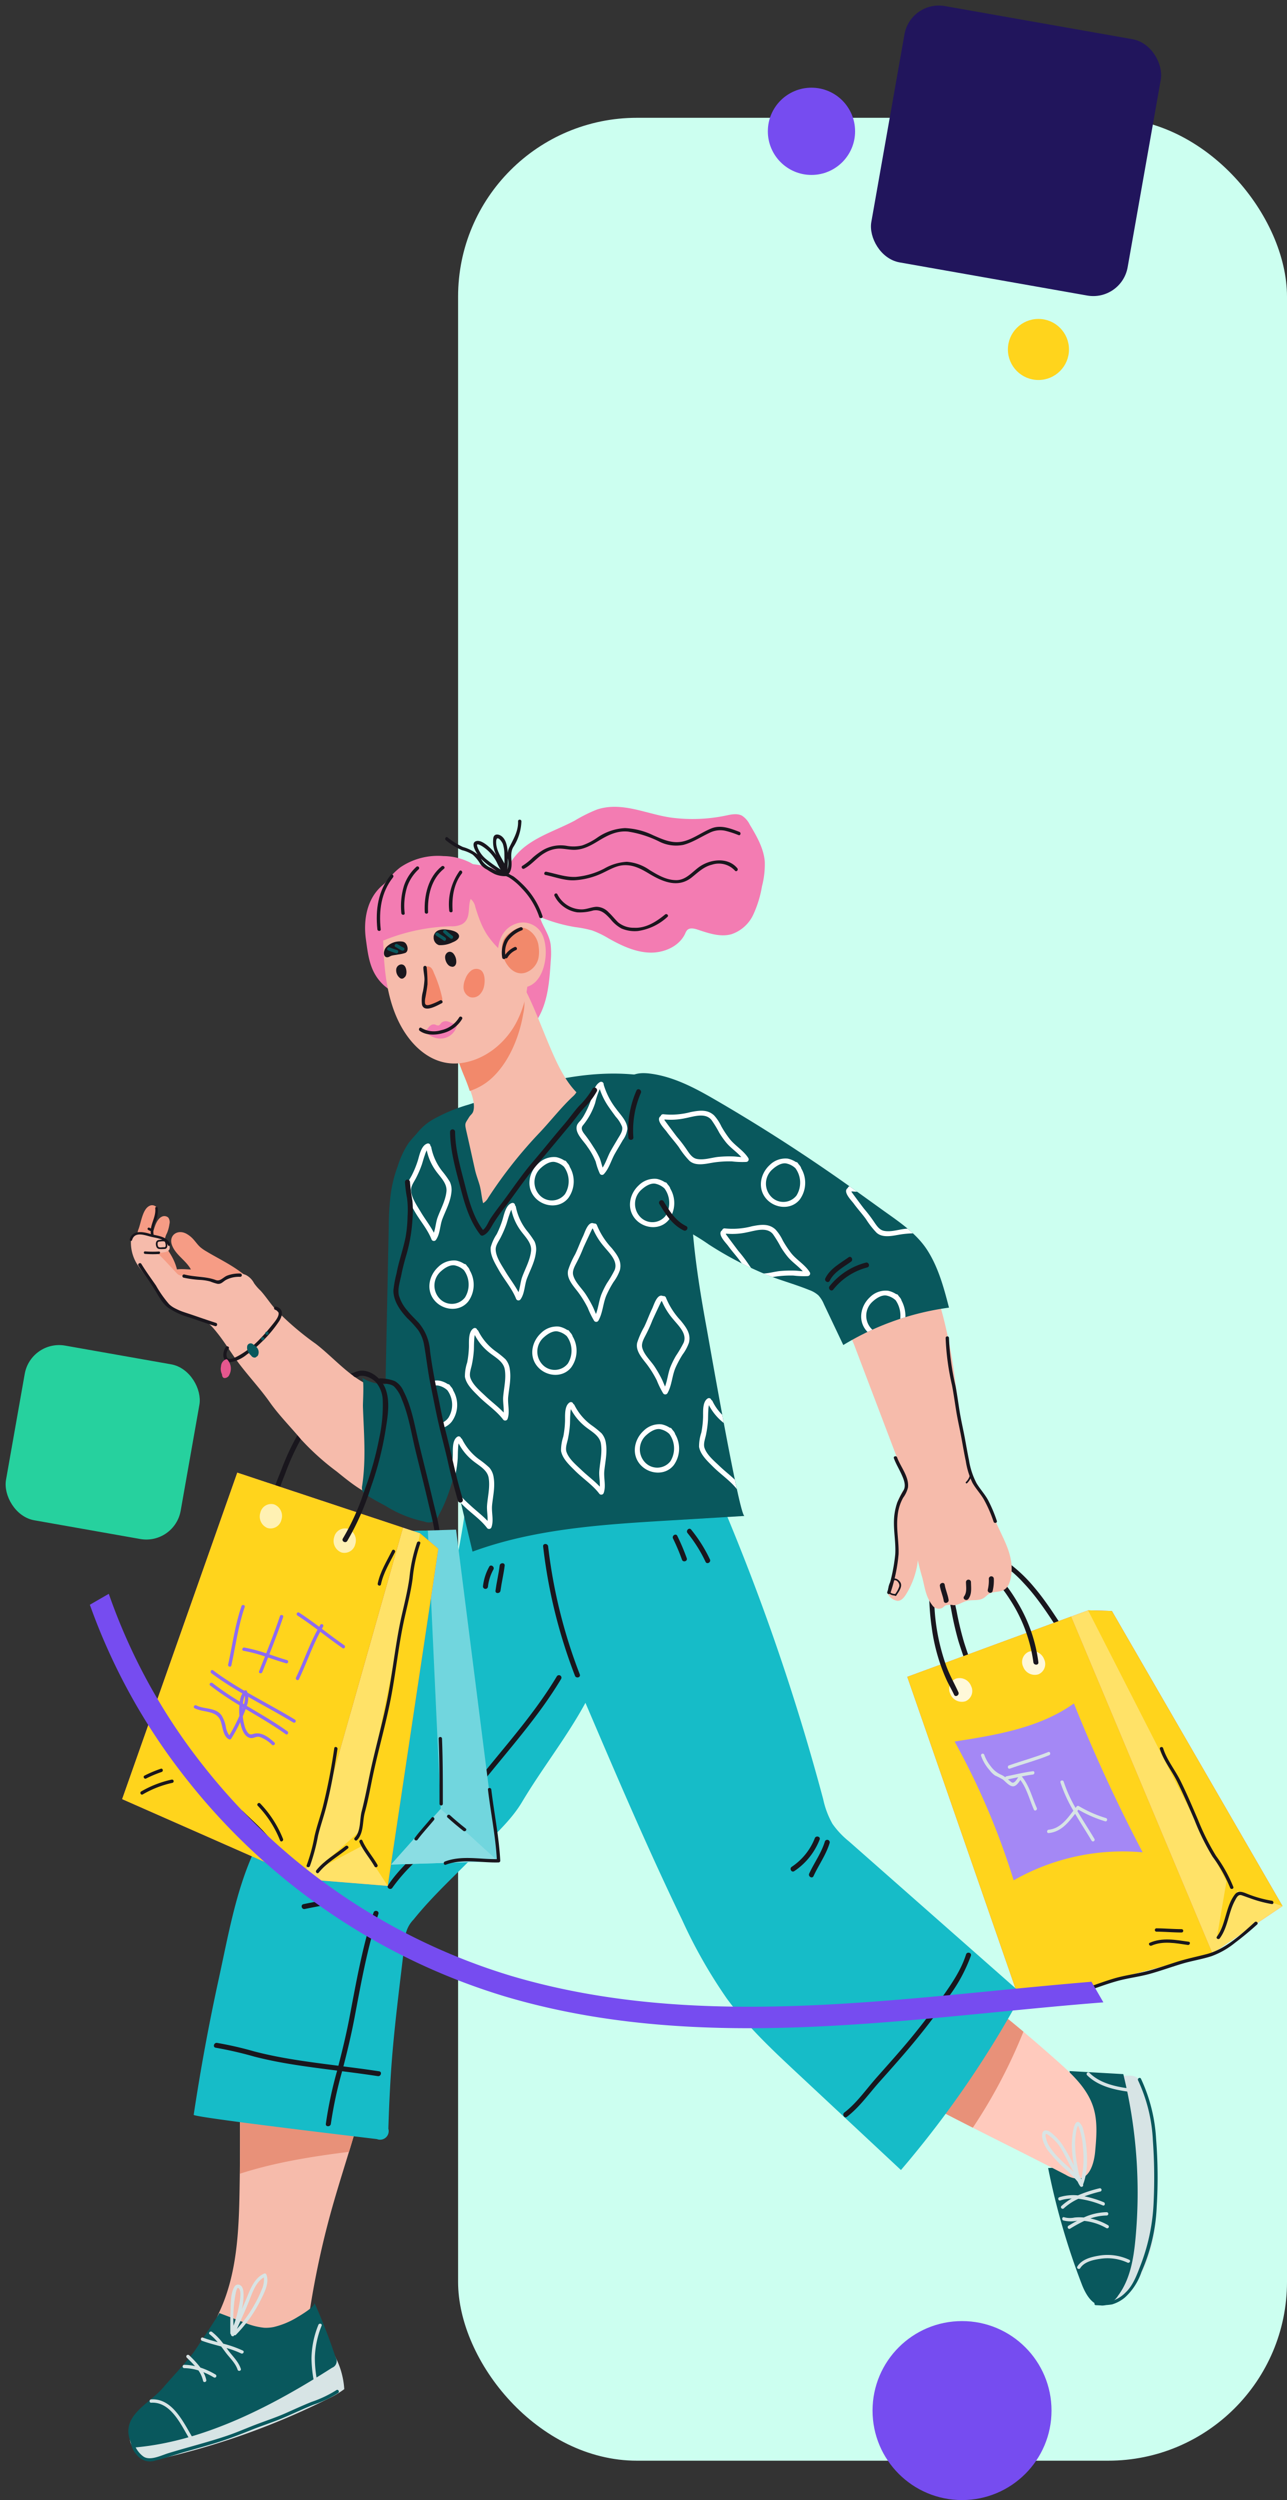 <svg xmlns="http://www.w3.org/2000/svg" width="295" height="573.024" viewBox="0 0 295 573.024">
  <rect x="0" y="0" width="295" height="573.024" fill="#333333" stroke="none"/>
  <g id="Grupo_94073" data-name="Grupo 94073" transform="translate(-1125 -12465)">
    <rect id="Rectángulo_34863" data-name="Rectángulo 34863" width="190" height="537" rx="41" transform="translate(1230 12492)" fill="#ccfff0"/>
    <g id="Grupo_94072" data-name="Grupo 94072" transform="translate(899.616 12433.89)">
      <g id="Grupo_94071" data-name="Grupo 94071" transform="translate(253.384 216.033)">
        <path id="Trazado_121239" data-name="Trazado 121239" d="M319.834,4352.521a4.144,4.144,0,0,1,.97,1.264,18.377,18.377,0,0,1,2.3,7.851,20.893,20.893,0,0,1-3.632,2.159,170.357,170.357,0,0,1-39.541,14.022,4.479,4.479,0,0,1-2.753.013,4.527,4.527,0,0,1-1.636-1.522c-.941-1.228-1.937-2.725-1.482-4.2.461-1.5,2.151-2.164,3.618-2.71,5.474-2.037,10.525-5.047,15.781-7.593,3.99-1.933,8.1-3.6,12.211-5.265l9.492-3.846C316.682,4352.075,318.552,4351.5,319.834,4352.521Z" transform="translate(-272.194 -3998.959)" fill="#d7e4e5"/>
        <path id="Trazado_121240" data-name="Trazado 121240" d="M2851.8,3622.636a6.663,6.663,0,0,1,2.427-.034c1.154.043,2.427-.239,3.382.411a3.64,3.64,0,0,1,1.06,1.338c2.64,4.88,2.975,10.633,3.252,16.175a102.092,102.092,0,0,1,.005,15.219,34.162,34.162,0,0,1-4.438,14.44,10.258,10.258,0,0,1-4.233,4.231,4.759,4.759,0,0,1-5.565-.955,6.93,6.93,0,0,1-1.155-3.977c-.175-2.572-.192-5.15-.21-7.728-.067-9.832-.129-19.726,1.549-29.413a35.667,35.667,0,0,1,1.91-7.266A3.89,3.89,0,0,1,2851.8,3622.636Z" transform="translate(-2624.996 -3331.756)" fill="#d7e4e5"/>
        <path id="Trazado_121241" data-name="Trazado 121241" d="M2472.149,2203.768c2.2-3.189,6.145-1.859,8.948-.313a33.717,33.717,0,0,1,9.115,7.668c3.115,3.645,5.586,7.782,8.244,11.756.414.618-.583,1.193-.993.58-3.022-4.518-5.817-9.231-9.57-13.2a27.484,27.484,0,0,0-9.309-6.742c-1.51-.6-3.441-1.014-4.809.123-1.683,1.4-2.08,3.989-2.13,6.034a31.194,31.194,0,0,0,.844,6.9,71.7,71.7,0,0,0,1.727,7.257c.8,2.544,1.754,5.036,2.46,7.609a.575.575,0,0,1-1.108.306c-.767-2.8-1.815-5.5-2.666-8.274a72.842,72.842,0,0,1-1.625-7.11C2470.466,2212.315,2469.639,2207.4,2472.149,2203.768Z" transform="translate(-2281.239 -2032.328)" fill="#19161d"/>
        <g id="Grupo_94064" data-name="Grupo 94064" transform="translate(179.958 184.16)">
          <path id="Trazado_121242" data-name="Trazado 121242" d="M2834.352,2452.347l16.074-10.816-44.575-67.8-3.878,1.427Z" transform="translate(-2764.407 -2373.727)" fill="#e96f9e"/>
          <path id="Trazado_121243" data-name="Trazado 121243" d="M2876.91,2448.927l4.75-10.853,10.329,3.457-39.115-67.645-5.459-.159,31.716,62.139Z" transform="translate(-2805.97 -2373.727)" fill="#e13e7d"/>
          <path id="Trazado_121244" data-name="Trazado 121244" d="M2361.844,2404.271l37.565-13.823,32.379,77.193-43.918,11.591Z" transform="translate(-2361.844 -2389.021)" fill="#e5578e"/>
          <path id="Trazado_121245" data-name="Trazado 121245" d="M2670.754,2486.786a2.838,2.838,0,0,0,3.479,1.714,2.549,2.549,0,0,0,1.3-3.473,2.837,2.837,0,0,0-3.479-1.716A2.549,2.549,0,0,0,2670.754,2486.786Z" transform="translate(-2644.172 -2473.824)" fill="#e13e7d"/>
          <path id="Trazado_121246" data-name="Trazado 121246" d="M2474.833,2559.165a2.838,2.838,0,0,0,3.479,1.714,2.549,2.549,0,0,0,1.3-3.473,2.838,2.838,0,0,0-3.479-1.715A2.549,2.549,0,0,0,2474.833,2559.165Z" transform="translate(-2464.972 -2540.026)" fill="#e13e7d"/>
        </g>
        <g id="Grupo_94065" data-name="Grupo 94065" transform="translate(179.958 184.16)">
          <path id="Trazado_121247" data-name="Trazado 121247" d="M2834.352,2452.347l16.074-10.816-44.575-67.8-3.878,1.427Z" transform="translate(-2764.407 -2373.727)" fill="#ffe268"/>
          <path id="Trazado_121248" data-name="Trazado 121248" d="M2876.91,2448.927l4.75-10.853,10.329,3.457-39.115-67.645-5.459-.159,31.716,62.139Z" transform="translate(-2805.97 -2373.727)" fill="#ffd41c"/>
          <path id="Trazado_121249" data-name="Trazado 121249" d="M2361.844,2404.271l37.565-13.823,32.379,77.193-19.594,5.17c-3.971,1.048-7.684,2.9-11.668,3.9-4.191,1.054-8.427,1.407-12.657,2.523Z" transform="translate(-2361.844 -2389.021)" fill="#ffd41c"/>
          <path id="Trazado_121250" data-name="Trazado 121250" d="M2670.754,2486.786a2.838,2.838,0,0,0,3.479,1.714,2.549,2.549,0,0,0,1.3-3.473,2.837,2.837,0,0,0-3.479-1.716A2.549,2.549,0,0,0,2670.754,2486.786Z" transform="translate(-2644.172 -2473.824)" fill="#fff8d9"/>
          <path id="Trazado_121251" data-name="Trazado 121251" d="M2474.833,2559.165a2.838,2.838,0,0,0,3.479,1.714,2.549,2.549,0,0,0,1.3-3.473,2.838,2.838,0,0,0-3.479-1.715A2.549,2.549,0,0,0,2474.833,2559.165Z" transform="translate(-2464.972 -2540.026)" fill="#fff8d9"/>
        </g>
        <path id="Trazado_121252" data-name="Trazado 121252" d="M2420.759,2228.62c.064-2.257.469-4.77,1.943-6.567,2.548-3.105,7.021-1.347,9.858.342,3.73,2.22,6.427,5.772,8.578,9.475a35.307,35.307,0,0,1,4.636,13.483c.086.735-1.064.727-1.149,0a34.936,34.936,0,0,0-5.448-14.494c-2.344-3.677-5.358-6.922-9.448-8.623-1.683-.7-3.757-1.183-5.4-.151-2.084,1.307-2.366,4.639-2.427,6.827a47.647,47.647,0,0,0,2.688,17.1c.773,2.173,1.9,4.117,2.847,6.2.3.669-.686,1.254-.992.58-.536-1.177-1.215-2.284-1.75-3.466-.588-1.3-1.1-2.637-1.553-3.99a43.347,43.347,0,0,1-1.848-8.162A53.711,53.711,0,0,1,2420.759,2228.62Z" transform="translate(-2235.758 -2049.276)" fill="#19161d"/>
        <path id="Trazado_121253" data-name="Trazado 121253" d="M400.663,1367.237a14.061,14.061,0,0,1,3.15,3.083,3.242,3.242,0,0,1-.029,4.054c-1.657,1.636-3.612.234-5.314-.3-2.156-.675-4.244-.9-6.378-1.858q-1.781-.8-3.561-1.6a10.877,10.877,0,0,1-3.3-1.682,1.249,1.249,0,0,1,.235-2.058c1.019-.41,2.784-.176,3.874-.168-1.118-2.074-3.453-3.279-4.316-5.52-.871-2.264,1.258-3.832,3.371-2.616a6.043,6.043,0,0,1,1.265.97c.665.667,1.171,1.485,1.88,2.1a9.334,9.334,0,0,0,1.337.918C395.219,1363.983,398.205,1365.415,400.663,1367.237Z" transform="translate(-373.583 -1260.669)" fill="#f69c85"/>
        <path id="Trazado_121254" data-name="Trazado 121254" d="M300.575,1298.49a12.253,12.253,0,0,0-1.35-3.4c-.585-1.059-1.458-2.052-1.533-3.314a4.313,4.313,0,0,1,.529-1.839,8.6,8.6,0,0,0,.575-2.123,1.781,1.781,0,0,0-.263-1.442,1.337,1.337,0,0,0-1.573-.173c-1.5.766-1.87,3.727-2.415,5.2a4.539,4.539,0,0,0-.283.99c-.186,1.456,1.166,2.88,1.924,3.985a11.425,11.425,0,0,0,2.453,2.656,2.938,2.938,0,0,0,1.628.74.469.469,0,0,0,.291-.065.54.54,0,0,0,.13-.514Q300.647,1298.836,300.575,1298.49Z" transform="translate(-290.757 -1194.701)" fill="#f69c85"/>
        <path id="Trazado_121255" data-name="Trazado 121255" d="M333.491,1327.666a12.254,12.254,0,0,0-1.35-3.4c-.585-1.059-1.458-2.052-1.533-3.313a4.314,4.314,0,0,1,.529-1.839,8.6,8.6,0,0,0,.575-2.123,1.78,1.78,0,0,0-.263-1.441,1.337,1.337,0,0,0-1.573-.174c-1.5.767-1.87,3.727-2.415,5.2a4.544,4.544,0,0,0-.283.99c-.186,1.456,1.166,2.88,1.924,3.985a11.426,11.426,0,0,0,2.453,2.656,2.941,2.941,0,0,0,1.628.74.47.47,0,0,0,.291-.066.54.54,0,0,0,.13-.514Q333.563,1328.011,333.491,1327.666Z" transform="translate(-320.864 -1221.387)" fill="#f69c85"/>
        <path id="Trazado_121256" data-name="Trazado 121256" d="M643.686,1766.242a39.15,39.15,0,0,0,1.381-4.776c.474-1.682,1.2-3.316,1.832-4.943a54.042,54.042,0,0,1,4.795-9.721,76.281,76.281,0,0,1,5.866-7.676c1.648-1.962,3.7-4.366,6.391-4.754.725-.1,1.037,1,.305,1.108-2.662.385-4.6,2.923-6.217,4.856a71.007,71.007,0,0,0-5.917,7.935,55.932,55.932,0,0,0-4.509,9.572A45.971,45.971,0,0,0,646,1762.4a32.994,32.994,0,0,1-1.324,4.424C644.389,1767.5,643.4,1766.916,643.686,1766.242Z" transform="translate(-610.327 -1604.775)" fill="#19161d"/>
        <path id="Trazado_121257" data-name="Trazado 121257" d="M511.31,3342.648c-3.129.194-6.1-1.239-8.91-2.635-.6-1.534.212-3.216.9-4.711,3.969-8.576,4.405-18.313,4.569-27.762q.222-12.807-.061-25.617c-.093-4.227-.221-8.521.842-12.613a35.914,35.914,0,0,1,3.747-8.577,28.718,28.718,0,0,1,6.409-8.3c2.72-2.228,6.335-3.591,9.785-2.913a11.905,11.905,0,0,1,7.943,6.538,24.678,24.678,0,0,1,2.216,10.332c.529,15.424-5.447,30.206-9.636,45.06a199.6,199.6,0,0,0-5.757,27.911C519.173,3339.256,515.493,3342.389,511.31,3342.648Z" transform="translate(-480.956 -2990.45)" fill="#f6bbab"/>
        <path id="Trazado_121258" data-name="Trazado 121258" d="M580.309,3251.114q.252-.148.511-.284l.071-.039c.161-.084.323-.164.486-.242l.109-.052.156-.07.146-.066c.075-.033.15-.064.225-.095l.08-.034c.082-.033.164-.065.247-.1l.061-.024.112-.041c.17-.062.34-.122.512-.177l.172-.052.144-.043.157-.043c.053-.015.107-.03.16-.044l.151-.037.168-.041c.163-.038.327-.07.491-.1.05-.01.1-.02.151-.028.081-.014.163-.026.244-.038l.078-.012c.069-.01.139-.018.208-.026l.116-.014.128-.012.2-.018c.046,0,.092-.006.138-.009.062,0,.124-.009.187-.011l.2-.006.13,0c.043,0,.087,0,.13,0,.065,0,.131,0,.2,0l.131,0,.194.007c.066,0,.132.009.2.014l.128.009.155.016c.057.006.114.011.171.018l.139.02c.062.009.124.016.186.026l.141.025c.061.011.122.021.183.033h0a11.909,11.909,0,0,1,7.938,6.537,24.679,24.679,0,0,1,2.216,10.332c.378,11.024-2.567,21.719-5.807,32.348-8.473,1.063-17.023,2.423-25.022,5.02q.126-10.916-.114-21.833c-.093-4.228-.221-8.521.842-12.614a30.021,30.021,0,0,1,2.339-5.963c.45-.874.917-1.746,1.409-2.613a28.711,28.711,0,0,1,6.41-8.3c.384-.314.786-.61,1.2-.887Q579.953,3251.324,580.309,3251.114Z" transform="translate(-540.551 -2990.457)" fill="#e89179"/>
        <path id="Trazado_121259" data-name="Trazado 121259" d="M303.352,4238.748a18.522,18.522,0,0,0,5.572-2.343c.55-.321,4.12-2.439,3.769-3.232a131.432,131.432,0,0,1,4.862,12.538,1.623,1.623,0,0,1-.806,2.367c-13.249,8.471-28.842,16.727-44.771,18.231a1.222,1.222,0,0,1-.767-.1,1.147,1.147,0,0,1-.385-.507c-3.089-6.471,3.783-9.085,7.183-13.052,2.259-2.635,4.718-5.176,6.871-7.936.571-.732,6.12-9.13,6.024-9.167l5.65,2.142a15.445,15.445,0,0,0,4.631,1.225A8.912,8.912,0,0,0,303.352,4238.748Z" transform="translate(-268.626 -3890.308)" fill="#09585d"/>
        <path id="Trazado_121260" data-name="Trazado 121260" d="M2757.394,3611.759a113.635,113.635,0,0,1,2.786,37.78c-.43,4.552-1.219,9.284-3.95,12.95a5.011,5.011,0,0,1-3.427,2.308c-2.473.16-4.034-2.548-4.924-4.861a162.758,162.758,0,0,1-7.714-26.644c3.606-.171,7.688-1.1,9.437-4.254,1.551-2.8.647-6.325-.762-9.2s-3.317-5.611-3.781-8.78Z" transform="translate(-2527.916 -3321.289)" fill="#09585d"/>
        <path id="Trazado_121261" data-name="Trazado 121261" d="M1964.807,3212.2c-1.221-5.039.747-11.834,5.624-13.955,6.126-2.663,14.01-.55,19.722,2.044,15.875,7.209,29.674,18.267,42.7,29.853,3.351,2.98,6.8,6.208,8.157,10.48,1.033,3.248.738,6.749.432,10.144-.242,2.687-1.214,6.125-3.908,6.26a5.665,5.665,0,0,1-2.8-.872c-20.558-10.665-41.683-20.2-60.772-33.479-3.308-2.3-6.689-4.826-8.443-8.454A10.129,10.129,0,0,1,1964.807,3212.2Z" transform="translate(-1818.413 -2942.584)" fill="#ffcabd"/>
        <path id="Trazado_121262" data-name="Trazado 121262" d="M1972.34,3197.6a19.069,19.069,0,0,1,7.026-.426c5.122.971,9.775,4.235,14.9,5.108,11.088,5.611,21.175,13.038,30.736,21.071a120.613,120.613,0,0,1-11.36,21.65c-.08.117-.163.233-.244.349-13.53-6.861-26.919-13.958-39.433-22.66-3.308-2.3-6.689-4.827-8.443-8.454a10.146,10.146,0,0,1-.714-2.021,14.162,14.162,0,0,1,1.757-10.556A13.449,13.449,0,0,1,1972.34,3197.6Z" transform="translate(-1818.418 -2942.605)" fill="#e89179"/>
        <path id="Trazado_121263" data-name="Trazado 121263" d="M560.476,1857.769a513.091,513.091,0,0,1,29.2,81.311,19.919,19.919,0,0,0,2.126,5.648,19.531,19.531,0,0,0,3.758,4l39.676,34.987a233.2,233.2,0,0,1-27.735,40.36l-23.6-22.042c-5.8-5.413-11.63-10.867-16.315-17.266a114.531,114.531,0,0,1-10.275-18.089c-7.887-16.328-15.009-33.011-22.129-49.688-4.335,7.972-9.947,15.031-14.564,22.781-2.484,4.17-6.344,7.538-9.679,11.008-5.1,5.31-10.565,10.171-15.151,15.882a6.881,6.881,0,0,0-1.97,4.649c-1.194,10.495-2.643,21-3.284,31.532q-.358,5.883-.529,11.776a1.965,1.965,0,0,1-2.614,2.367c-3.553-.436-42.092-4.985-42.005-5.562q2.374-15.752,5.78-31.324c2.093-9.568,3.844-19.776,7.914-28.74,2.776-6.113,6.849-11.531,10.889-16.894l30.361-40.3a31.857,31.857,0,0,0,4.385-7.014,29.383,29.383,0,0,0,1.485-5.651,191.456,191.456,0,0,0,2.871-22.8l46.991-7.52" transform="translate(-428.989 -1711.62)" fill="#16bcc8"/>
        <path id="Trazado_121264" data-name="Trazado 121264" d="M924.025,401.155c-1.52-.219-3.058-.387-4.559-.667a18.893,18.893,0,0,1-9.261-4.19c-3.31-2.977-3.685-6.62-4.245-10.737-.534-3.925.087-8.3,2.822-11.332,2.347-2.6,5.842-3.83,9.246-4.666,4.966-1.221,10.2-1.823,15.185-.684a18.136,18.136,0,0,1,10.26,6.229,13.864,13.864,0,0,1,2.345,5.333c.621,2.219,2.15,3.978,2.494,6.349a18.537,18.537,0,0,1,.026,3.8c-.3,4.928-.706,10.141-3.563,14.168a7,7,0,0,1-3.354,2.751c-1.976.65-4.156-.078-5.935-1.158s-3.339-2.509-5.189-3.461A19.6,19.6,0,0,0,924.025,401.155Z" transform="translate(-850.102 -355.278)" fill="#f37cb2"/>
        <path id="Trazado_121265" data-name="Trazado 121265" d="M966.355,2596.02c2.73-4.081,6.66-7.279,9.936-10.906,3.583-3.967,6.76-8.234,10.065-12.426,6.372-8.08,13.386-15.691,18.692-24.556a.575.575,0,0,1,.992.58c-5.236,8.749-12.12,16.31-18.448,24.255-3.318,4.166-6.469,8.435-10.008,12.423-1.658,1.868-3.393,3.657-5.161,5.422a39.215,39.215,0,0,0-5.076,5.788C966.938,2597.213,965.942,2596.638,966.355,2596.02Z" transform="translate(-905.413 -2348.835)" fill="#19161d"/>
        <path id="Trazado_121266" data-name="Trazado 121266" d="M297.254,1384.337c1.413,1.92,2.643,3.926,4.088,5.847,2.287,3.038,4.907,5.815,7.1,8.927,2.12,3.01,4.77,5.665,7.151,8.513a57.748,57.748,0,0,0,8.2,7.393c3.742,3.026,7.3,5.952,12.223,6.76a3.426,3.426,0,0,0,1.488,0c1.122-.319,1.693-1.545,2.037-2.66a23.834,23.834,0,0,0-.416-15.049,13.2,13.2,0,0,0-1.6-3.447,14.84,14.84,0,0,0-1.782-1.6,33.192,33.192,0,0,0-6.143-4.6c-3.824-2.231-7.035-5.906-10.559-8.636a66.261,66.261,0,0,1-8.771-7.426c-1.458-1.458-2.525-3.242-3.9-4.769a10.888,10.888,0,0,1-1.505-1.72,4.409,4.409,0,0,0-1.843-1.871c-2.061-.937-4.068.37-5.992,1.11a2.084,2.084,0,0,1-.762.187,2.4,2.4,0,0,1-.868-.257c-2.127-.887-4.512-.8-6.816-.881a2.231,2.231,0,0,1-.939-.175,2.284,2.284,0,0,1-.587-.49c-1.326-1.388-2.6-2.856-3.994-4.179a12.034,12.034,0,0,1-1.425-1.287c-.466-.627-.5-1.517-.952-2.166a3.731,3.731,0,0,0-1.441-1.322,1.864,1.864,0,0,0-1.879.126,2.147,2.147,0,0,0-.721,1.5,9.345,9.345,0,0,0,1.8,5.919l3.335,4.635a20.972,20.972,0,0,0,1.371,1.769,13.644,13.644,0,0,0,1.611,1.967,12.436,12.436,0,0,0,2.333,1.357,36.91,36.91,0,0,0,5.44,2.279c1.745.521,2.8,1.8,3.914,3.2Q296.865,1383.806,297.254,1384.337Z" transform="translate(-274.63 -1262.676)" fill="#f6bbab"/>
        <path id="Trazado_121267" data-name="Trazado 121267" d="M903.248,1111.906q-.241,11.768-.481,23.537a9.954,9.954,0,0,1-5.382-1.495c.541.337.182,5.719.207,6.529.2,6.2.75,11.918-.161,18.149a2.4,2.4,0,0,0,.03,1.225c.395,1.006,4.474,2.953,5.5,3.585a27.525,27.525,0,0,0,8.787,3.5,2.387,2.387,0,0,0,3.186-1.415c2.175-3.852,3.327-8.184,4.369-12.483q1.719-7.094,3.116-14.26c.784-4.027,2.077-7.575,2.328-11.754.546-9.117-1.091-18.274-3.562-27.019a89.231,89.231,0,0,0-4.217-12.356,42.7,42.7,0,0,0-2.29-4.845,24.808,24.808,0,0,1-2.514-5.648c-.089-.3-.271-.661-.577-.62a.655.655,0,0,0-.341.21,27.734,27.734,0,0,0-3.2,3.413,21.13,21.13,0,0,0-2.49,5.326,30.27,30.27,0,0,0-1.612,6.514,63.749,63.749,0,0,0-.44,7.416Q903.376,1105.661,903.248,1111.906Z" transform="translate(-842.402 -1003.089)" fill="#09585d"/>
        <path id="Trazado_121268" data-name="Trazado 121268" d="M991.2,955.813a14.947,14.947,0,0,1,.47-6.483,12.752,12.752,0,0,1,5.614-6.426,37.939,37.939,0,0,1,8.021-3.33c13.187-4.324,26.985-8.705,40.7-6.562,4.059.634,8.472,2.2,10.27,5.89,1.308,2.686.9,5.847.584,8.817-1.585,14.69.394,28.621,3.038,43.032.681,3.712,7.52,43.161,8.683,43.091l-17.364,1.047c-15.209.917-30.67,1.885-44.976,7.129l-8.456-35.565c-1.243-5.226-2.343-10.474-3.4-15.755a18.827,18.827,0,0,0-.9-3.372,35.059,35.059,0,0,0-3.3-5.318c-1.893-3-1.812-6.457-.734-9.734.457-1.39,1.35-2.454,1.721-3.862a22.711,22.711,0,0,0,.675-6.124C991.8,960.143,991.413,957.964,991.2,955.813Z" transform="translate(-925.931 -871.304)" fill="#09585d"/>
        <path id="Trazado_121269" data-name="Trazado 121269" d="M1145.016,635.349a6.451,6.451,0,0,1,5.181-.038c2.116.995,3.341,3.2,4.427,5.273,2.164,4.127,3.748,8.519,5.561,12.8,1.621,3.832,3.436,8.065,6.368,11.09a4.525,4.525,0,0,1-.9,1.039c-2.665,2.514-4.908,5.411-7.407,8.075a103.517,103.517,0,0,0-11.922,15.072,3.137,3.137,0,0,1-1.16,1.237c-.377-1.428-.424-2.888-.847-4.3-.33-1.1-.757-2.2-1.008-3.32-.658-2.95-1.3-5.906-1.975-8.851-.444-1.924-.284-1.758.553-3.147.506-.84.945-.788,1.118-1.895.372-2.382-1.428-5.808-2.307-7.946-2.714-6.6-4.27-13.321-.666-20.1a11.246,11.246,0,0,1,4.154-4.585A7.448,7.448,0,0,1,1145.016,635.349Z" transform="translate(-1062.426 -599.045)" fill="#f6bbab"/>
        <path id="Trazado_121270" data-name="Trazado 121270" d="M2320.978,2023.413a2.751,2.751,0,0,0-.5-.19,5.088,5.088,0,0,0-5.819,1.859c-2.476,3.437-2.472,7.437-2.039,11.45a23.636,23.636,0,0,1-.388,7.457c-.23,1.077-.645,2.1-.811,3.186-.105.692-.757,1.883-.195,2.5a3.132,3.132,0,0,0,1.846,1.063c.861.043,1.518-.736,1.974-1.467a19.078,19.078,0,0,0,2.5-6.313c.444-2.2.251-4.425.8-6.629a13.7,13.7,0,0,1,.656-1.862c.838-2.055,2.2-4.345,2.632-6.519.21-1.051.45-3.643-.436-4.383A1.273,1.273,0,0,0,2320.978,2023.413Z" transform="translate(-2135.382 -1868.74)" fill="#f6bbab"/>
        <path id="Trazado_121271" data-name="Trazado 121271" d="M2181.933,1369.461c7.948,2.1,9.912,11.2,11.769,17.956a115.717,115.717,0,0,1,2.878,15.673c.652,4.969,1.226,9.955,2.193,14.875.477,2.427,1.152,4.781,1.758,7.174a3.038,3.038,0,0,0,.964,1.876,9.272,9.272,0,0,1,2.063,2.39,11,11,0,0,1,.685,1.727c.426,1.278,1.059,2.289,1.589,3.51,1.8,4.139,4.133,7.634,3.5,12.243-.178,1.291-.594,2.718-1.742,3.334-1.007.54-2.306.291-3.3.862-.48.277-.843.724-1.319,1.007-1.1.656-2.522.3-3.768.606-1.062.262-2.007,1.011-3.1,1a4.114,4.114,0,0,0-1.747.018c-.329.151-.563.457-.877.637a1.822,1.822,0,0,1-2.227-.642c-1.54-2.009-1.7-4.025-2.3-6.359a52.712,52.712,0,0,1-1.468-6.255c-.641-4.745-.8-9.573-1.98-14.232a65.69,65.69,0,0,0-2.4-7.128l-9.684-25.492c-1.259-3.314-3.232-5.869-3.906-9.4-.706-3.7-.806-7.756,1.284-11.059a10.258,10.258,0,0,1,9.423-4.625A10.642,10.642,0,0,1,2181.933,1369.461Z" transform="translate(-2005.551 -1270.699)" fill="#f6bbab"/>
        <path id="Trazado_121272" data-name="Trazado 121272" d="M1139.507,667.926q1.021-.836,2.106-1.571c3.45-2.336,9.661-4.647,12.228.328a10.03,10.03,0,0,1,.547,6.227c-.884,5.341-3.336,11.375-7.472,15.02a13.588,13.588,0,0,1-4.8,2.716c-.408-1.274-.9-2.528-1.4-3.731C1138.149,680.676,1136.621,674.326,1139.507,667.926Z" transform="translate(-1062.446 -625.518)" fill="#f2896b"/>
        <path id="Trazado_121273" data-name="Trazado 121273" d="M986.664,401.947a23.74,23.74,0,0,1-2.467,10.092c-2.518,5.038-7.4,9.034-12.993,9.708-6.275.756-11.124-3.673-13.861-8.891-2.911-5.55-3.636-12.1-3.837-18.275-.183-5.63-.777-11.878,4.683-15.333,6.6-4.177,11.4-2.839,17.678,1.367A25.134,25.134,0,0,1,986.664,401.947Z" transform="translate(-893.646 -362.994)" fill="#f6bbab"/>
        <path id="Trazado_121274" data-name="Trazado 121274" d="M944.932,363.392c-.481-1.152-.873-2.346-1.239-3.539A3.215,3.215,0,0,0,942.63,358c-.779,1.91.2,4.592-2.055,5.821a5.5,5.5,0,0,1-2.512.443,43.96,43.96,0,0,0-14.7,2.964,3.011,3.011,0,0,1-1.826.309,2.289,2.289,0,0,1-1.347-1.332c-.672-1.43-.464-3.031-.569-4.562a6.411,6.411,0,0,1,1.347-4.743c1.656-2.063,3.434-4.574,5.565-6.169a15.3,15.3,0,0,1,9.83-2.561,13.871,13.871,0,0,1,6.134,1.481c2.576,1.415,4.327,3.921,6.854,5.394,2.571,1.5,4.085,2.4,5.7,5.132a21.708,21.708,0,0,1,2.784,8.511,23.677,23.677,0,0,1,.1,4.365c-.043.62-.88,3.558-.616,3.942-.779-1.039-1.358-2.367-2.4-3.134s-2.138-1.443-3.171-2.218a21.558,21.558,0,0,1-5.354-5.43A18.073,18.073,0,0,1,944.932,363.392Z" transform="translate(-862.74 -336.877)" fill="#f37cb2"/>
        <path id="Trazado_121275" data-name="Trazado 121275" d="M1285.543,240.41c-2.737-1.333-6.358-3.6-6.266-6.983.09-3.322,2.352-6.43,4.908-8.373,3.376-2.568,7.525-3.865,11.269-5.858a34.248,34.248,0,0,1,5.082-2.531c5.824-1.948,11.559,1.16,17.284,1.877a37.363,37.363,0,0,0,12.274-.5c1.24-.26,2.6-.567,3.716.037a5.077,5.077,0,0,1,1.747,2.006c1.594,2.666,3.229,5.459,3.46,8.556a20.117,20.117,0,0,1-.648,5.631,25.289,25.289,0,0,1-2.013,6.522,8.525,8.525,0,0,1-4.966,4.437c-2.557.725-5.254-.21-7.775-1.052-.809-.27-1.828-.485-2.41.138a2.75,2.75,0,0,0-.43.757c-1.383,2.992-4.94,4.506-8.233,4.374s-6.375-1.6-9.254-3.209a21.869,21.869,0,0,0-3.847-1.867,26.469,26.469,0,0,0-3.871-.765A36.478,36.478,0,0,1,1285.543,240.41Z" transform="translate(-1191.715 -216.033)" fill="#f37cb2"/>
        <path id="Trazado_121276" data-name="Trazado 121276" d="M1268.115,526.719a4.963,4.963,0,0,1,3.845,2.053c2.225,3.208,1.376,10.8-2.509,12.475-3.815,1.642-6.142-.859-6.958-4.491-.843-3.753-.18-8.519,4.082-9.84A4.588,4.588,0,0,1,1268.115,526.719Z" transform="translate(-1176.075 -500.199)" fill="#f6bbab"/>
        <path id="Trazado_121277" data-name="Trazado 121277" d="M1613.1,959.619q1.975,1.419,3.948,2.841c3.584,2.579,7.441,5.07,10.033,8.727q.241.34.465.692c2.521,3.958,3.76,8.6,4.925,13.1a62.754,62.754,0,0,0-24.228,8.572l-4.447-9.377a6.83,6.83,0,0,0-1.262-2.014,6.3,6.3,0,0,0-2.1-1.222c-2.853-1.163-5.829-2-8.714-3.08a80.748,80.748,0,0,1-14.319-7.366,51.882,51.882,0,0,0-6.33-3.781,47.19,47.19,0,0,1-7.138-4.283c-3.038-2.06-6.005-4.433-7.772-7.65a19.157,19.157,0,0,1-2.193-10.234,22.81,22.81,0,0,1,1.079-6.808,12.4,12.4,0,0,1,3.643-5.2c1.554-1.414,3.52-1.448,5.562-1.161,5.244.737,10.041,3.29,14.62,5.95q13.057,7.585,25.513,16.148C1607.32,955.481,1610.216,957.544,1613.1,959.619Z" transform="translate(-1442.948 -870.187)" fill="#09585d"/>
        <path id="Trazado_121278" data-name="Trazado 121278" d="M1273.27,546.1a4.824,4.824,0,0,1,.341-2.83,4.671,4.671,0,0,1,1.418-1.537c1.214-.931,2.432-1.656,3.951-.85a5.093,5.093,0,0,1,2.654,4.105,7.941,7.941,0,0,1-.04,2.473,4.556,4.556,0,0,1-2.992,3.392C1275.864,551.706,1273.678,548.855,1273.27,546.1Z" transform="translate(-1186.159 -512.839)" fill="#f2896b"/>
        <path id="Trazado_121279" data-name="Trazado 121279" d="M1121.019,605.67a1,1,0,0,1,.789-.347,1.2,1.2,0,0,1,.827.481,2.872,2.872,0,0,1,.6,1.932c-.028.629-.487,1.2-1.161.975-.943-.146-1.576-1.681-1.351-2.509A1.288,1.288,0,0,1,1121.019,605.67Z" transform="translate(-1046.652 -572.095)" fill="#19161d"/>
        <path id="Trazado_121280" data-name="Trazado 121280" d="M990.281,639.328a.957.957,0,0,1,.943.3c.533.567.674,2.21-.054,2.672a.72.72,0,0,1-.929.156,2.2,2.2,0,0,1-.906-2.1A1.279,1.279,0,0,1,990.281,639.328Z" transform="translate(-926.503 -603.175)" fill="#19161d"/>
        <path id="Trazado_121281" data-name="Trazado 121281" d="M1089.953,547.137a2.01,2.01,0,0,1,.015-.323,1.77,1.77,0,0,1,1.178-1.336,4,4,0,0,1,1.848-.137c.794.088,2.251.331,2.679,1.132.451.843-.678,1.52-1.326,1.755a6.261,6.261,0,0,1-3.184.668A1.771,1.771,0,0,1,1089.953,547.137Z" transform="translate(-1018.551 -517.194)" fill="#19161d"/>
        <path id="Trazado_121282" data-name="Trazado 121282" d="M956.461,579.914a2.451,2.451,0,0,1,.231-.731,2.318,2.318,0,0,1,.523-.633,4.313,4.313,0,0,1,3.343-1.05,1.5,1.5,0,0,1,.554.154c.745.414,1.134,2.022.218,2.461a8.607,8.607,0,0,1-1.651.358c-.464.1-.947.137-1.407.246-.307.073-.543.267-.832.352C956.682,581.291,956.357,580.59,956.461,579.914Z" transform="translate(-896.436 -546.621)" fill="#19161d"/>
        <path id="Trazado_121283" data-name="Trazado 121283" d="M1273.8,542.174a7.073,7.073,0,0,1,3.541-2.842c.445-.206.835.455.387.662a7.094,7.094,0,0,0-3.106,2.308,5.019,5.019,0,0,0-.718,3.309,5.2,5.2,0,0,1,2.1-1.746c.437-.23.824.431.387.662a4.259,4.259,0,0,0-1.97,1.714.341.341,0,0,1-.471.15c-.1.331-.706.277-.753-.151A6.636,6.636,0,0,1,1273.8,542.174Z" transform="translate(-1186.085 -511.703)" fill="#19161d"/>
        <path id="Trazado_121284" data-name="Trazado 121284" d="M1115.82,546.94a15.415,15.415,0,0,0,1.455,1.217c.417.263.033.926-.387.661a16.892,16.892,0,0,1-1.61-1.337C1114.9,547.169,1115.441,546.63,1115.82,546.94Z" transform="translate(-1041.596 -518.612)" fill="#09585d"/>
        <path id="Trazado_121285" data-name="Trazado 121285" d="M1094.852,553.7c.516.411,1.124.688,1.647,1.089.386.3.005.963-.387.662-.575-.442-1.233-.757-1.8-1.209C1093.924,553.936,1094.47,553.4,1094.852,553.7Z" transform="translate(-1022.416 -524.799)" fill="#09585d"/>
        <path id="Trazado_121286" data-name="Trazado 121286" d="M985.728,584.147c.5.256.953.6,1.469.83.45.2.06.862-.387.662-.515-.231-.967-.574-1.469-.83C984.9,584.583,985.289,583.922,985.728,584.147Z" transform="translate(-922.691 -552.686)" fill="#09585d"/>
        <path id="Trazado_121287" data-name="Trazado 121287" d="M965.442,593.25a15.893,15.893,0,0,0,1.7.6.383.383,0,0,1-.2.739,17.59,17.59,0,0,1-1.879-.677C964.6,593.72,964.993,593.06,965.442,593.25Z" transform="translate(-904.129 -561.023)" fill="#09585d"/>
        <path id="Trazado_121288" data-name="Trazado 121288" d="M1174.8,655.032a3.765,3.765,0,0,1-1.037,2.006,2.258,2.258,0,0,1-2.114.583,2.414,2.414,0,0,1-1.563-2.1,4.505,4.505,0,0,1,.386-2.018,4.219,4.219,0,0,1,1.355-1.979,1.934,1.934,0,0,1,2.264-.075C1175.029,652.195,1175.022,653.976,1174.8,655.032Z" transform="translate(-1091.835 -613.978)" fill="#f4886c"/>
        <path id="Trazado_121289" data-name="Trazado 121289" d="M1062.946,644.74a1.205,1.205,0,0,1,.7.417,3.155,3.155,0,0,1,.5.968,29.429,29.429,0,0,1,1.929,5.779,1.546,1.546,0,0,1-.064.932,1.61,1.61,0,0,1-1.3.662,1.592,1.592,0,0,0-.265.052,2.462,2.462,0,0,0-.557.336c-1.115.725-2.51.271-2.107-1.159a12.7,12.7,0,0,0,.417-4.643c-.069-.724-.661-3.164.479-3.346A.829.829,0,0,1,1062.946,644.74Z" transform="translate(-992.727 -608.14)" fill="#f4886c"/>
        <path id="Trazado_121290" data-name="Trazado 121290" d="M1057.769,649.07a20.709,20.709,0,0,0,.337-2.6c.026-.945-.25-1.878-.255-2.825a.383.383,0,0,1,.766,0,31.823,31.823,0,0,1,.183,3.854c-.113,1-.3,2.017-.478,3.011a3.987,3.987,0,0,0-.093,1.27c.1.707.846.473,1.29.341a14.173,14.173,0,0,0,2.161-.953c.442-.217.83.444.387.662-.986.484-3.988,2.291-4.526.338A7.708,7.708,0,0,1,1057.769,649.07Z" transform="translate(-988.813 -606.805)" fill="#19161d"/>
        <path id="Trazado_121291" data-name="Trazado 121291" d="M1133.746,387.157c.3-.39.842.157.542.542-1.893,2.433-2.306,5.544-2.122,8.54.03.494-.736.491-.766,0A13.137,13.137,0,0,1,1133.746,387.157Z" transform="translate(-1056.425 -372.429)" fill="#19161d"/>
        <path id="Trazado_121292" data-name="Trazado 121292" d="M1069.657,374.909c.382-.3.928.234.542.542-2.952,2.35-3.82,6.34-3.655,9.945.023.494-.744.492-.766,0C1065.6,381.61,1066.56,377.374,1069.657,374.909Z" transform="translate(-996.422 -361.266)" fill="#19161d"/>
        <path id="Trazado_121293" data-name="Trazado 121293" d="M1002.772,380.516a10.258,10.258,0,0,1,2.84-4.352.383.383,0,0,1,.542.542,9.925,9.925,0,0,0-2.643,4.014,14.611,14.611,0,0,0-.565,6.059c.056.491-.711.485-.766,0A16.123,16.123,0,0,1,1002.772,380.516Z" transform="translate(-938.186 -362.393)" fill="#19161d"/>
        <path id="Trazado_121294" data-name="Trazado 121294" d="M940.345,397.649c.308-.386.846.16.542.542-2.749,3.449-3.274,7.654-2.825,11.924.052.491-.715.486-.766,0C936.822,405.615,937.461,401.266,940.345,397.649Z" transform="translate(-878.794 -382.027)" fill="#19161d"/>
        <path id="Trazado_121295" data-name="Trazado 121295" d="M1121.039,255.254a14.888,14.888,0,0,0,3.7,2.273,8.327,8.327,0,0,1,2.435,1.016,8.568,8.568,0,0,1,1.768,2.176,4.356,4.356,0,0,0,1.523,1.258,14.905,14.905,0,0,0,1.745,1.024,6.119,6.119,0,0,0,2.628.482,5.727,5.727,0,0,1,.625.276,13.974,13.974,0,0,1,2.925,2.469,17.262,17.262,0,0,1,4.053,6.611c.148.469.888.269.739-.2a18.115,18.115,0,0,0-4.9-7.6,16.377,16.377,0,0,0-1.675-1.441c-.245-.176-.787-.4-1.156-.667a.45.45,0,0,0-.021-.051.368.368,0,0,0,.182-.16c1.109-1.862-.189-3.968.837-5.84a11.6,11.6,0,0,0,1.9-5.974c-.016-.493-.783-.494-.766,0,.079,2.342-1.11,4.123-2.081,6.147a3.05,3.05,0,0,0-.281,1.126q-.018-.263-.043-.522c-.118-1.194-.4-2.674-1.467-3.4-.612-.417-1.559-.545-1.784.38a6.588,6.588,0,0,0,.68,4.04l.011.025a10.053,10.053,0,0,0-1.257-1.506c-.719-.7-2.209-2.031-3.311-1.762-1.282.312-.485,1.968.266,3.081a9.378,9.378,0,0,0-3.366-1.717,16.2,16.2,0,0,1-3.519-2.2C1121.026,254.3,1120.644,254.966,1121.039,255.254Zm14.078,6.739a22.861,22.861,0,0,0,.141-2.6A5.27,5.27,0,0,1,1135.117,261.992Zm-.666-1.414c-.86-1.622-1.979-3.2-1.885-5.083.082-1.647,1.37.087,1.549.673a7.768,7.768,0,0,1,.326,2.133C1134.456,259.053,1134.473,259.818,1134.451,260.579Zm-5.409-1.132a15.232,15.232,0,0,0,2.743,2.228c.3.192.586.41.879.619-.474-.222-.917-.483-1.284-.687a4.9,4.9,0,0,1-1.948-1.521C1129.3,259.879,1129.175,259.662,1129.042,259.447Zm-.723-2.516c-.1-.323-.339-.9.214-.7a4.273,4.273,0,0,1,.811.387,9.372,9.372,0,0,1,3.406,3.785,17.106,17.106,0,0,0,.823,1.568c-.146-.093-.288-.192-.429-.292a30.717,30.717,0,0,1-2.72-1.964A6.569,6.569,0,0,1,1128.319,256.931Z" transform="translate(-1046.832 -247.586)" fill="#19161d"/>
        <path id="Trazado_121296" data-name="Trazado 121296" d="M1326.486,278.815a14.134,14.134,0,0,0,2.391-1.912,17.465,17.465,0,0,1,2.319-1.7,8.16,8.16,0,0,1,5.482-.952,8.506,8.506,0,0,0,3.486-.1,14.2,14.2,0,0,0,3.386-1.737,12.2,12.2,0,0,1,6.429-2.236,16.306,16.306,0,0,1,6.426,1.627c2.449,1.065,4.673,2.12,7.371,1.3,2.143-.652,3.989-2.063,6.067-2.882,2.12-.835,4.363.05,6.359.82.456.176.258.917-.2.739a21.416,21.416,0,0,0-3.047-.992,5.424,5.424,0,0,0-3.659.5c-1.974.923-3.8,2.169-5.93,2.73a8.545,8.545,0,0,1-5.555-.768,24.2,24.2,0,0,0-7.13-2.275c-2.544-.244-4.636.817-6.738,2.1-1.874,1.142-3.691,2.17-5.95,2.075-1.082-.045-2.135-.3-3.223-.276a6.862,6.862,0,0,0-3.181.987c-1.734.977-2.966,2.691-4.71,3.608C1326.436,279.707,1326.048,279.045,1326.486,278.815Z" transform="translate(-1234.72 -265.296)" fill="#19161d"/>
        <path id="Trazado_121297" data-name="Trazado 121297" d="M1387.456,362.492c2.207.456,4.44,1.279,6.716,1.182a17.343,17.343,0,0,0,6.558-1.909,11.653,11.653,0,0,1,5.177-1.556,10.507,10.507,0,0,1,5.263,1.923c1.87,1.128,3.794,2.275,6.045,2.286,2.137.01,3.524-1.71,5.087-2.891,2.522-1.905,6.712-2.519,8.931.17.312.378-.227.923-.542.542a5.029,5.029,0,0,0-5.259-1.367c-1.9.456-3.175,1.732-4.649,2.916-3.132,2.516-6.677,1.009-9.727-.828-1.824-1.1-3.6-2.068-5.795-1.97-2.023.09-3.811,1.352-5.628,2.11a17.27,17.27,0,0,1-5.788,1.354c-2.208.094-4.457-.781-6.594-1.223C1386.768,363.131,1386.973,362.392,1387.456,362.492Z" transform="translate(-1290.223 -347.607)" fill="#19161d"/>
        <path id="Trazado_121298" data-name="Trazado 121298" d="M1414.605,448.789a6.285,6.285,0,0,0,5.5,3.474c1.167.017,2.292-.541,3.464-.6a3.883,3.883,0,0,1,2.778,1.268c.782.723,1.432,1.58,2.2,2.317a5.622,5.622,0,0,0,3.646,1.223c2.7.14,5.094-1.391,7.1-3.037.378-.311.924.228.542.542a12.623,12.623,0,0,1-6.763,3.242,7.777,7.777,0,0,1-3.775-.577,8.3,8.3,0,0,1-2.515-2.154c-1.146-1.23-2.154-2.28-3.972-1.977a10.787,10.787,0,0,1-3.67.424,7.011,7.011,0,0,1-5.191-3.761C1413.713,448.739,1414.374,448.352,1414.605,448.789Z" transform="translate(-1314.845 -428.748)" fill="#19161d"/>
        <path id="Trazado_121299" data-name="Trazado 121299" d="M1476.132,969.176a15.725,15.725,0,0,1,1.924,3.454,14.521,14.521,0,0,0,.945,2.729.579.579,0,0,0,.9.116c1.225-1.306,1.678-3.166,2.546-4.7.589-1.042,1.218-2.061,1.811-3.1a5.649,5.649,0,0,0,1.045-2.552c.008-1.769-1.62-3.3-2.587-4.65a16.948,16.948,0,0,1-2.845-5.538.579.579,0,0,0-.854-.571c-1.379.8-1.546,2.646-2.026,4.011a20.4,20.4,0,0,1-1.51,3.412,8.414,8.414,0,0,1-.959,1.439,4.007,4.007,0,0,0-.675.836C1472.979,965.864,1475.252,967.78,1476.132,969.176Zm-.964-4.954a15.829,15.829,0,0,0,2.755-5.066,16.6,16.6,0,0,1,1.06-3.182,16,16,0,0,0,2.045,4.085c.52.76,1.069,1.5,1.612,2.243a7.423,7.423,0,0,1,1.46,2.305c.231,1-.535,1.978-1.014,2.8-.544.93-1.109,1.849-1.631,2.791-.65,1.175-1.064,2.616-1.816,3.762-.253-.729-.4-1.5-.7-2.213a18.148,18.148,0,0,0-1.443-2.55c-.528-.848-1.08-1.656-1.679-2.454C1475.246,965.978,1474.384,965.1,1475.168,964.222Z" transform="translate(-1369.503 -891.269)" fill="#fff"/>
        <path id="Trazado_121300" data-name="Trazado 121300" d="M1348.452,1165.606c1.985,2.16,5.646,2.472,7.582.057a6.5,6.5,0,0,0,.324-7.147.614.614,0,0,0-.045-.167,2.473,2.473,0,0,0-.493-.713c-.086-.123-.175-.244-.267-.361a.459.459,0,0,0-.409-.2,5.365,5.365,0,0,0-1.876-.784,5.115,5.115,0,0,0-4.126,1.471C1346.93,1159.8,1346.293,1163.258,1348.452,1165.606Zm1.3-6.837c.829-.763,2.222-1.688,3.4-1.317a4.323,4.323,0,0,1,1.881,1.038,5.6,5.6,0,0,1,.246,6.268,3.843,3.843,0,0,1-5.844.219A4.344,4.344,0,0,1,1349.748,1158.77Z" transform="translate(-1253.77 -1075.992)" fill="#fff"/>
        <path id="Trazado_121301" data-name="Trazado 121301" d="M1079.81,1443.317c1.985,2.16,5.646,2.472,7.582.057a6.5,6.5,0,0,0,.324-7.147.629.629,0,0,0-.045-.167,2.475,2.475,0,0,0-.493-.713c-.086-.123-.175-.244-.267-.361a.459.459,0,0,0-.408-.2,5.358,5.358,0,0,0-1.876-.784,5.117,5.117,0,0,0-4.126,1.471C1078.288,1437.513,1077.652,1440.968,1079.81,1443.317Zm1.3-6.837c.829-.763,2.223-1.688,3.4-1.317a4.325,4.325,0,0,1,1.881,1.038,5.6,5.6,0,0,1,.246,6.268,3.843,3.843,0,0,1-5.845.219A4.344,4.344,0,0,1,1081.106,1436.48Z" transform="translate(-1008.057 -1330)" fill="#fff"/>
        <path id="Trazado_121302" data-name="Trazado 121302" d="M1631.481,1883.142c1.985,2.16,5.646,2.472,7.582.057a6.5,6.5,0,0,0,.324-7.147.637.637,0,0,0-.045-.167,2.475,2.475,0,0,0-.493-.713c-.086-.123-.175-.244-.267-.361a.458.458,0,0,0-.408-.2,5.355,5.355,0,0,0-1.876-.784,5.116,5.116,0,0,0-4.126,1.471C1629.959,1877.338,1629.323,1880.793,1631.481,1883.142Zm1.3-6.837c.829-.763,2.223-1.688,3.4-1.317a4.323,4.323,0,0,1,1.881,1.038,5.6,5.6,0,0,1,.246,6.268,3.843,3.843,0,0,1-5.845.219A4.344,4.344,0,0,1,1632.777,1876.305Z" transform="translate(-1512.642 -1732.286)" fill="#fff"/>
        <path id="Trazado_121303" data-name="Trazado 121303" d="M1356.1,1620.627c1.985,2.16,5.646,2.473,7.582.057a6.5,6.5,0,0,0,.324-7.147.627.627,0,0,0-.045-.167,2.478,2.478,0,0,0-.493-.713c-.086-.123-.175-.244-.267-.361a.459.459,0,0,0-.409-.2,5.364,5.364,0,0,0-1.876-.784,5.116,5.116,0,0,0-4.126,1.471C1354.577,1614.823,1353.94,1618.278,1356.1,1620.627Zm1.3-6.837c.829-.763,2.223-1.688,3.4-1.317a4.323,4.323,0,0,1,1.881,1.038,5.6,5.6,0,0,1,.246,6.268,3.843,3.843,0,0,1-5.845.219A4.344,4.344,0,0,1,1357.395,1613.79Z" transform="translate(-1260.764 -1492.176)" fill="#fff"/>
        <path id="Trazado_121304" data-name="Trazado 121304" d="M1618.491,1223.933c1.985,2.16,5.646,2.472,7.582.057a6.5,6.5,0,0,0,.324-7.147.622.622,0,0,0-.045-.167,2.483,2.483,0,0,0-.493-.713c-.086-.123-.175-.244-.267-.361a.459.459,0,0,0-.409-.2,5.361,5.361,0,0,0-1.876-.784,5.116,5.116,0,0,0-4.126,1.471C1616.969,1218.129,1616.332,1221.584,1618.491,1223.933Zm1.3-6.837c.829-.763,2.222-1.688,3.4-1.317a4.322,4.322,0,0,1,1.881,1.038,5.6,5.6,0,0,1,.246,6.268,3.843,3.843,0,0,1-5.844.219A4.344,4.344,0,0,1,1619.787,1217.1Z" transform="translate(-1500.761 -1129.34)" fill="#fff"/>
        <path id="Trazado_121305" data-name="Trazado 121305" d="M1970.091,1169.537c1.985,2.16,5.646,2.472,7.582.057a6.5,6.5,0,0,0,.324-7.147.632.632,0,0,0-.045-.167,2.482,2.482,0,0,0-.493-.713c-.086-.123-.175-.244-.267-.361a.459.459,0,0,0-.409-.2,5.362,5.362,0,0,0-1.876-.784,5.116,5.116,0,0,0-4.126,1.471C1968.569,1163.733,1967.933,1167.188,1970.091,1169.537Zm1.3-6.837c.829-.763,2.222-1.688,3.4-1.317a4.323,4.323,0,0,1,1.881,1.038,5.6,5.6,0,0,1,.246,6.268,3.843,3.843,0,0,1-5.844.219A4.344,4.344,0,0,1,1971.387,1162.7Z" transform="translate(-1822.352 -1079.587)" fill="#fff"/>
        <path id="Trazado_121306" data-name="Trazado 121306" d="M1244.826,1295.076c1.244,2.216,3,4.175,3.952,6.546a.582.582,0,0,0,1.05.137c.953-1.361.878-3.269,1.468-4.794.753-1.947,1.81-3.854,2.041-5.961a4.379,4.379,0,0,0-.33-2.51,21.335,21.335,0,0,0-1.755-2.448,12.811,12.811,0,0,1-2.513-5.462.486.486,0,0,0-.191-.327.55.55,0,0,0-.707-.553c-1.386.408-1.8,2.622-2.151,3.8a22.179,22.179,0,0,1-1.344,3.352,10.119,10.119,0,0,0-1.373,3C1242.786,1291.68,1243.97,1293.551,1244.826,1295.076Zm.513-7.64a23.759,23.759,0,0,0,1.261-2.977c.219-.691.4-1.394.652-2.075a7.085,7.085,0,0,1,.451-1.137,12.452,12.452,0,0,0,2.051,4.667c1.014,1.455,2.676,2.886,2.466,4.8-.232,2.117-1.312,3.975-2.032,5.942-.387,1.059-.466,2.374-.847,3.488-.878-1.672-2.056-3.149-3.025-4.781-.845-1.425-2.115-3.226-2.205-4.924C1244.055,1289.38,1244.9,1288.366,1245.339,1287.436Z" transform="translate(-1158.494 -1188.895)" fill="#fff"/>
        <path id="Trazado_121307" data-name="Trazado 121307" d="M1176.676,1631.25c1.791,1.8,4,3.222,5.558,5.251a.582.582,0,0,0,1.049-.148c.554-1.566-.028-3.384.133-5.012.205-2.077.714-4.2.374-6.29a4.38,4.38,0,0,0-.989-2.33,21.3,21.3,0,0,0-2.346-1.89,12.812,12.812,0,0,1-3.882-4.591.484.484,0,0,0-.272-.264.55.55,0,0,0-.829-.344c-1.226.763-1.033,3.007-1.057,4.237a22.2,22.2,0,0,1-.4,3.589,10.118,10.118,0,0,0-.521,3.255C1173.8,1628.524,1175.443,1630.01,1176.676,1631.25Zm-1.548-7.5a23.741,23.741,0,0,0,.42-3.206c.026-.724.016-1.451.074-2.174a7.064,7.064,0,0,1,.131-1.216,12.457,12.457,0,0,0,3.224,3.949c1.366,1.131,3.35,2.065,3.66,3.969.342,2.1-.2,4.181-.37,6.269-.09,1.124.186,2.412.116,3.588-1.293-1.376-2.823-2.485-4.193-3.8-1.2-1.147-2.9-2.543-3.441-4.155C1174.41,1625.968,1174.95,1624.766,1175.128,1623.751Z" transform="translate(-1094.93 -1496.092)" fill="#fff"/>
        <path id="Trazado_121308" data-name="Trazado 121308" d="M1434.794,1830.241c1.791,1.8,4,3.222,5.558,5.251a.582.582,0,0,0,1.049-.149c.554-1.566-.028-3.384.133-5.012.205-2.077.714-4.2.374-6.29a4.378,4.378,0,0,0-.989-2.33,21.31,21.31,0,0,0-2.345-1.89,12.812,12.812,0,0,1-3.882-4.591.485.485,0,0,0-.272-.264.55.55,0,0,0-.829-.344c-1.226.763-1.033,3.007-1.057,4.237a22.2,22.2,0,0,1-.4,3.589,10.118,10.118,0,0,0-.521,3.255C1431.92,1827.515,1433.562,1829,1434.794,1830.241Zm-1.548-7.5a23.739,23.739,0,0,0,.42-3.206c.026-.724.017-1.451.074-2.174a7.124,7.124,0,0,1,.131-1.216,12.458,12.458,0,0,0,3.224,3.949c1.366,1.131,3.35,2.065,3.66,3.969.342,2.1-.2,4.181-.37,6.269-.09,1.125.186,2.412.116,3.588-1.293-1.376-2.823-2.485-4.193-3.8-1.2-1.146-2.9-2.543-3.441-4.155C1432.528,1824.959,1433.069,1823.757,1433.246,1822.742Z" transform="translate(-1331.018 -1678.099)" fill="#fff"/>
        <g id="Grupo_94066" data-name="Grupo 94066" transform="translate(65.456 77.154)">
          <path id="Trazado_121309" data-name="Trazado 121309" d="M1028.206,1126.364a12.81,12.81,0,0,1-2.513-5.462.485.485,0,0,0-.191-.327.55.55,0,0,0-.707-.553c-1.386.408-1.8,2.622-2.151,3.8a22.193,22.193,0,0,1-1.344,3.352c-.279.574-.7,1.188-1,1.821.189,1.5.394,3.015.447,4.511.329.666.706,1.3,1.035,1.889,1.244,2.216,3,4.175,3.952,6.545a.582.582,0,0,0,1.05.137c.953-1.361.878-3.269,1.468-4.794.753-1.947,1.81-3.854,2.041-5.961a4.379,4.379,0,0,0-.33-2.51A21.322,21.322,0,0,0,1028.206,1126.364Zm-1.5-.131c1.014,1.455,2.676,2.885,2.466,4.8-.232,2.117-1.312,3.975-2.032,5.942-.388,1.059-.466,2.374-.847,3.488-.878-1.672-2.056-3.149-3.025-4.782-.846-1.424-2.115-3.225-2.206-4.923-.057-1.062.785-2.076,1.228-3.006a23.76,23.76,0,0,0,1.262-2.977c.219-.691.4-1.394.652-2.075a7.081,7.081,0,0,1,.451-1.137A12.458,12.458,0,0,0,1026.707,1126.232Z" transform="translate(-1020.296 -1119.995)" fill="#fff"/>
          <path id="Trazado_121310" data-name="Trazado 121310" d="M1140.369,1906.687a.55.55,0,0,1,.829.344.484.484,0,0,1,.272.264,12.815,12.815,0,0,0,3.882,4.591,21.316,21.316,0,0,1,2.346,1.89,4.379,4.379,0,0,1,.989,2.33c.34,2.092-.168,4.212-.374,6.29-.161,1.628.421,3.446-.133,5.012a.582.582,0,0,1-1.049.148c-1.555-2.029-3.767-3.448-5.558-5.251-.125-.125-.254-.254-.385-.385l-.51-2.144a28.775,28.775,0,0,0,2.409,2.409c1.37,1.314,2.9,2.423,4.193,3.8.069-1.176-.206-2.463-.116-3.588.168-2.088.711-4.167.369-6.269-.31-1.9-2.294-2.839-3.66-3.969a12.46,12.46,0,0,1-3.224-3.949,7.076,7.076,0,0,0-.131,1.216c-.057.723-.047,1.45-.074,2.174a23.743,23.743,0,0,1-.42,3.206c-.062.353-.167.729-.265,1.111l-.639-2.687a19.628,19.628,0,0,0,.191-2.307C1139.336,1909.694,1139.143,1907.45,1140.369,1906.687Z" transform="translate(-1128.979 -1839.46)" fill="#fff"/>
          <path id="Trazado_121311" data-name="Trazado 121311" d="M1089.454,1765.131a5.6,5.6,0,0,0-.246-6.268,4.324,4.324,0,0,0-1.881-1.038,2.263,2.263,0,0,0-1.38.054q-.126-.55-.251-1.1a3.8,3.8,0,0,1,1.748-.111,5.359,5.359,0,0,1,1.876.784.459.459,0,0,1,.409.2c.092.117.181.238.267.361a2.473,2.473,0,0,1,.493.713.63.63,0,0,1,.045.167,6.5,6.5,0,0,1-.324,7.147,4.423,4.423,0,0,1-2,1.42l-.271-1.138A3.351,3.351,0,0,0,1089.454,1765.131Z" transform="translate(-1080.114 -1702.276)" fill="#fff"/>
          <path id="Trazado_121312" data-name="Trazado 121312" d="M1807.792,1809.411a12.46,12.46,0,0,1-3.224-3.949,7.1,7.1,0,0,0-.131,1.216c-.057.723-.047,1.45-.073,2.174a23.754,23.754,0,0,1-.42,3.206c-.178,1.015-.718,2.217-.379,3.225.541,1.612,2.246,3.008,3.441,4.155,1.136,1.09,2.38,2.04,3.51,3.117.158.758.312,1.48.46,2.16-1.55-1.978-3.72-3.382-5.483-5.157-1.233-1.241-2.874-2.727-3.181-4.538a10.116,10.116,0,0,1,.521-3.255,22.181,22.181,0,0,0,.4-3.589c.024-1.23-.169-3.474,1.057-4.237a.55.55,0,0,1,.829.344.485.485,0,0,1,.272.264,11.063,11.063,0,0,0,2.237,3.134q.174.938.35,1.879C1807.914,1809.509,1807.852,1809.461,1807.792,1809.411Z" transform="translate(-1735.533 -1745.48)" fill="#fff"/>
        </g>
        <path id="Trazado_121313" data-name="Trazado 121313" d="M1452.573,1349.681a24.241,24.241,0,0,1,2.216,3.594,19.768,19.768,0,0,0,1.441,2.943.583.583,0,0,0,.993,0c1.045-1.823,1.039-4.04,1.9-5.949a23.886,23.886,0,0,1,1.577-2.922,10.224,10.224,0,0,0,1.443-2.676c.542-2.049-.628-3.558-1.858-5.08a17.264,17.264,0,0,1-3.389-5.247.57.57,0,0,0-.672-.385c-1.341-.7-2.112,2.072-2.506,2.882-.665,1.369-1.157,2.806-1.822,4.172a19.277,19.277,0,0,0-1.594,3.593C1449.821,1346.526,1451.514,1348.278,1452.573,1349.681Zm-.147-7.152a31.9,31.9,0,0,0,1.332-2.972c.087-.234,2.076-4.487,2.1-4.469a.622.622,0,0,0,.115.071,15.577,15.577,0,0,0,2.552,4.083c1.192,1.467,3.269,3.325,2.413,5.4a26.985,26.985,0,0,1-1.75,2.983,20.019,20.019,0,0,0-1.248,2.508c-.576,1.444-.718,3.1-1.267,4.554-.27-.578-.481-1.184-.773-1.758a27.378,27.378,0,0,0-1.643-2.849c-.9-1.342-2.373-2.663-2.8-4.259C1451.152,1344.694,1451.942,1343.512,1452.426,1342.529Z" transform="translate(-1348.065 -1238.44)" fill="#fff"/>
        <path id="Trazado_121314" data-name="Trazado 121314" d="M1638.019,1544.536a24.224,24.224,0,0,1,2.216,3.594,19.781,19.781,0,0,0,1.442,2.943.583.583,0,0,0,.992,0c1.045-1.822,1.04-4.04,1.9-5.949a23.836,23.836,0,0,1,1.577-2.922,10.225,10.225,0,0,0,1.443-2.676c.542-2.049-.628-3.558-1.858-5.08a17.264,17.264,0,0,1-3.39-5.247.57.57,0,0,0-.672-.385c-1.341-.7-2.112,2.072-2.506,2.883-.665,1.369-1.157,2.805-1.822,4.172a19.264,19.264,0,0,0-1.594,3.592C1635.268,1541.381,1636.961,1543.133,1638.019,1544.536Zm-.147-7.152a31.932,31.932,0,0,0,1.332-2.972c.086-.233,2.076-4.487,2.1-4.469a.6.6,0,0,0,.116.07,15.588,15.588,0,0,0,2.552,4.083c1.192,1.467,3.269,3.325,2.413,5.4a27.052,27.052,0,0,1-1.75,2.983,19.947,19.947,0,0,0-1.248,2.508c-.577,1.444-.719,3.1-1.267,4.553-.271-.578-.481-1.184-.773-1.758a27.342,27.342,0,0,0-1.643-2.849c-.9-1.342-2.373-2.663-2.8-4.259C1636.6,1539.549,1637.389,1538.367,1637.873,1537.384Z" transform="translate(-1517.684 -1416.664)" fill="#fff"/>
        <path id="Trazado_121315" data-name="Trazado 121315" d="M1707.559,1044.029a24.234,24.234,0,0,1,4.214-.253,19.756,19.756,0,0,0,3.275.121.583.583,0,0,0,.469-.875c-1.112-1.782-3.068-2.826-4.345-4.484a23.839,23.839,0,0,1-1.829-2.771,10.227,10.227,0,0,0-1.676-2.537c-1.549-1.446-3.433-1.128-5.354-.765a17.265,17.265,0,0,1-6.227.506.57.57,0,0,0-.657.41c-1.25.851.828,2.841,1.355,3.571.892,1.233,1.925,2.346,2.815,3.578a19.289,19.289,0,0,0,2.412,3.1C1703.478,1044.962,1705.823,1044.3,1707.559,1044.029Zm-6.372-3.252a31.916,31.916,0,0,0-1.989-2.579c-.165-.187-2.972-3.95-2.946-3.962a.621.621,0,0,0,.117-.068,15.587,15.587,0,0,0,4.8-.318c1.856-.357,4.476-1.309,5.9.427a27.02,27.02,0,0,1,1.8,2.953,20,20,0,0,0,1.62,2.285c1,1.191,2.388,2.1,3.414,3.269-.637-.035-1.271-.136-1.914-.15a27.336,27.336,0,0,0-3.287.1c-1.609.16-3.469.832-5.077.455C1702.493,1042.922,1701.825,1041.667,1701.188,1040.777Z" transform="translate(-1571.989 -962.501)" fill="#fff"/>
        <g id="Grupo_94067" data-name="Grupo 94067" transform="translate(137.139 86.969)">
          <path id="Trazado_121316" data-name="Trazado 121316" d="M1866.315,1347.349c.283.4.572.862.9,1.282q-1.1-.518-2.173-1.074c-.107-.154-.213-.307-.321-.455-.89-1.232-1.923-2.345-2.815-3.578-.528-.73-2.606-2.72-1.355-3.571a.569.569,0,0,1,.657-.41,17.265,17.265,0,0,0,6.226-.506c1.922-.364,3.805-.682,5.354.765a10.227,10.227,0,0,1,1.676,2.537,23.842,23.842,0,0,0,1.829,2.771c1.277,1.658,3.234,2.7,4.346,4.484a.583.583,0,0,1-.469.875,19.756,19.756,0,0,1-3.275-.121,24.246,24.246,0,0,0-4.214.253c-.181.028-.369.061-.561.094-.11-.04-.22-.079-.33-.12q-.9-.337-1.784-.7c1.274-.04,2.617-.445,3.82-.565a27.31,27.31,0,0,1,3.287-.1c.644.014,1.277.115,1.914.15-1.026-1.173-2.414-2.078-3.414-3.269a19.974,19.974,0,0,1-1.62-2.285,27.053,27.053,0,0,0-1.8-2.953c-1.423-1.736-4.042-.784-5.9-.427a15.579,15.579,0,0,1-4.8.318.612.612,0,0,1-.117.068c-.026.012,2.782,3.776,2.946,3.962A31.971,31.971,0,0,1,1866.315,1347.349Z" transform="translate(-1860.162 -1329.876)" fill="#fff"/>
          <path id="Trazado_121317" data-name="Trazado 121317" d="M2198.836,1236.18a.618.618,0,0,1-.116.069c-.026.012,2.781,3.776,2.946,3.962a31.905,31.905,0,0,1,1.989,2.579c.638.891,1.306,2.146,2.44,2.411,1.609.377,3.469-.3,5.078-.455.144-.014.288-.023.432-.034q.627.526,1.226,1.082a22.636,22.636,0,0,0-2.8.248c-1.736.27-4.081.933-5.549-.4a19.311,19.311,0,0,1-2.412-3.1c-.89-1.232-1.923-2.345-2.815-3.578-.528-.73-2.605-2.72-1.355-3.571a.592.592,0,0,1,.383-.394q.881.626,1.761,1.255A10.946,10.946,0,0,1,2198.836,1236.18Z" transform="translate(-2168.709 -1235)" fill="#fff"/>
          <path id="Trazado_121318" data-name="Trazado 121318" d="M2240.633,1523.91c-.37.168-.74.337-1.107.512-.042-.043-.085-.085-.125-.129-2.159-2.349-1.522-5.8.689-7.84a5.116,5.116,0,0,1,4.126-1.471,5.359,5.359,0,0,1,1.876.784.459.459,0,0,1,.409.2q.138.176.267.361a2.473,2.473,0,0,1,.493.713.628.628,0,0,1,.045.167,7.552,7.552,0,0,1,.9,3.843c-.4.121-.791.244-1.185.373a6.189,6.189,0,0,0-1.039-4.242,4.324,4.324,0,0,0-1.881-1.038c-1.18-.371-2.574.554-3.4,1.317a4.344,4.344,0,0,0-.314,6.208C2240.461,1523.751,2240.546,1523.832,2240.633,1523.91Z" transform="translate(-2205.814 -1491.033)" fill="#fff"/>
        </g>
        <path id="Trazado_121319" data-name="Trazado 121319" d="M982.667,1238.637c.266-1.469.677-2.91,1.077-4.347.365-1.309.721-2.619.994-3.951a29.927,29.927,0,0,0,.454-4.763,21.8,21.8,0,0,0-.112-4.174,29.177,29.177,0,0,1-.482-3.719.575.575,0,0,1,1.149,0,39.853,39.853,0,0,0,.562,4.286,26.982,26.982,0,0,1-.017,4.695,36.836,36.836,0,0,1-1.531,8.259c-.371,1.33-.722,2.663-.986,4.019-.3,1.525-.886,3.139-.579,4.7a9.243,9.243,0,0,0,1.949,3.505c.778,1,1.728,1.849,2.581,2.785a11.135,11.135,0,0,1,2.626,6.493c.4,3.1.952,6.162,1.6,9.224.632,2.979,1.15,6,1.92,8.946.765,2.926,1.413,5.86,2.106,8.8.557,2.367,1.2,4.714,1.878,7.049a.575.575,0,0,1-1.108.306c-.846-2.92-1.628-5.857-2.284-8.826-.649-2.941-1.455-5.834-2.131-8.768-.688-2.987-1.251-6.016-1.87-9.019-.61-2.96-.936-5.943-1.442-8.917a8.873,8.873,0,0,0-1.355-3.538,23.733,23.733,0,0,0-2.554-2.805c-1.6-1.71-3.217-3.978-3.154-6.411A25.757,25.757,0,0,1,982.667,1238.637Z" transform="translate(-919.775 -1131.684)" fill="#19161d"/>
        <path id="Trazado_121320" data-name="Trazado 121320" d="M1135.212,980.108c.037,4.294,1.333,8.514,2.381,12.646.858,3.381,1.89,6.993,4,9.837.784-.557,1.261-1.9,1.74-2.625,1.025-1.553,2.2-3.007,3.3-4.505,2.115-2.874,4.107-5.807,6.431-8.521,2.428-2.836,4.742-5.764,7.177-8.595,1.167-1.357,2.181-2.838,3.376-4.169a18.581,18.581,0,0,0,3.085-3.935c.332-.663,1.324-.08.992.58a16.463,16.463,0,0,1-2.851,3.717c-1.2,1.29-2.2,2.731-3.333,4.082-2.543,3.043-5.068,6.109-7.634,9.133-2.549,3-4.716,6.265-7.085,9.406a42.53,42.53,0,0,0-2.89,4.074c-.583,1-1.181,2.2-2.324,2.641a.554.554,0,0,1-.559-.148c-2.356-2.992-3.515-6.756-4.464-10.391-1.125-4.306-2.455-8.747-2.493-13.227A.575.575,0,0,1,1135.212,980.108Z" transform="translate(-1058.896 -905.602)" fill="#19161d"/>
        <path id="Trazado_121321" data-name="Trazado 121321" d="M1614.489,974.692c.32-.668,1.311-.085.992.58a21.559,21.559,0,0,0-1.709,10.181c.023.742-1.126.739-1.149,0A22.75,22.75,0,0,1,1614.489,974.692Z" transform="translate(-1496.593 -909.67)" fill="#19161d"/>
        <path id="Trazado_121322" data-name="Trazado 121322" d="M1696.113,1272.654c1.357,2.255,2.714,4.468,5.157,5.668.665.327.083,1.318-.58.992-2.616-1.285-4.115-3.663-5.569-6.08A.575.575,0,0,1,1696.113,1272.654Z" transform="translate(-1571.989 -1182.22)" fill="#19161d"/>
        <path id="Trazado_121323" data-name="Trazado 121323" d="M2151.894,1445.266a15.724,15.724,0,0,1,8.3-5.384c.721-.171,1.026.937.306,1.108a14.706,14.706,0,0,0-7.791,5.088C2152.229,1446.647,2151.421,1445.829,2151.894,1445.266Z" transform="translate(-1989.724 -1335.41)" fill="#19161d"/>
        <path id="Trazado_121324" data-name="Trazado 121324" d="M2141.211,1429.441c1.09-2.218,3.393-3.412,5.314-4.8.6-.436,1.174.562.58.992-1.763,1.277-3.9,2.356-4.9,4.391C2141.877,1430.687,2140.886,1430.1,2141.211,1429.441Z" transform="translate(-1980.025 -1321.384)" fill="#19161d"/>
        <path id="Trazado_121325" data-name="Trazado 121325" d="M940.358,1751.025a8.887,8.887,0,0,1,3.4.639,4.886,4.886,0,0,1,1.967,2.312c1.882,3.645,2.526,7.793,3.474,11.745,1.036,4.318,2.148,8.619,3.164,12.942.85,3.615,2.048,7.5,1.783,11.246-.052.735-1.2.74-1.149,0,.25-3.538-.865-7.164-1.658-10.58-.92-3.965-1.942-7.906-2.9-11.861-.94-3.878-1.554-7.991-3.127-11.674a7.788,7.788,0,0,0-1.754-2.9c-.807-.7-2.21-.661-3.2-.719C939.622,1752.13,939.617,1750.981,940.358,1751.025Z" transform="translate(-881.218 -1620.011)" fill="#19161d"/>
        <g id="Grupo_94068" data-name="Grupo 94068" transform="translate(61.649 165.676)">
          <path id="Trazado_121326" data-name="Trazado 121326" d="M975.693,2233.919l24.526-.75-9.645-76.011-12.859.393Z" transform="translate(-975.693 -2157.159)" fill="#71d6de"/>
          <path id="Trazado_121327" data-name="Trazado 121327" d="M975.693,2236.035l11.369-12.746-2.945-63.818-6.4.2Z" transform="translate(-975.693 -2159.274)" fill="#16bcc8"/>
          <path id="Trazado_121328" data-name="Trazado 121328" d="M975.693,2919.933l24.526-.75-13.156-12Z" transform="translate(-975.693 -2843.172)" fill="#8adde3"/>
        </g>
        <g id="Grupo_94069" data-name="Grupo 94069" transform="translate(0 152.61)">
          <path id="Trazado_121329" data-name="Trazado 121329" d="M740.364,2232.393l19.311,1.565,7.424-80.8-3.922-1.3Z" transform="translate(-698.8 -2139.24)" fill="#e96f9e"/>
          <path id="Trazado_121330" data-name="Trazado 121330" d="M774.466,2244.3l10.48-5.524,5.92,9.142,11.593-77.275-4.169-3.528-13.945,68.357Z" transform="translate(-729.992 -2153.195)" fill="#e13e7d"/>
          <path id="Trazado_121331" data-name="Trazado 121331" d="M279.772,2004.069l37.988,12.614-22.813,80.54-41.564-18.32Z" transform="translate(-253.384 -2004.069)" fill="#e5578e"/>
          <path id="Trazado_121332" data-name="Trazado 121332" d="M821.506,2155.612a2.839,2.839,0,0,0,1.651,3.509,2.549,2.549,0,0,0,3.183-1.9,2.838,2.838,0,0,0-1.65-3.51A2.549,2.549,0,0,0,821.506,2155.612Z" transform="translate(-772.907 -2140.828)" fill="#e13e7d"/>
          <path id="Trazado_121333" data-name="Trazado 121333" d="M623.2,2090.049a2.838,2.838,0,0,0,1.651,3.509,2.549,2.549,0,0,0,3.184-1.9,2.838,2.838,0,0,0-1.65-3.51A2.549,2.549,0,0,0,623.2,2090.049Z" transform="translate(-591.527 -2080.861)" fill="#e13e7d"/>
        </g>
        <g id="Grupo_94070" data-name="Grupo 94070" transform="translate(0 152.61)">
          <path id="Trazado_121334" data-name="Trazado 121334" d="M740.364,2232.393l19.311,1.565,7.424-80.8-3.922-1.3Z" transform="translate(-698.8 -2139.24)" fill="#ffe268"/>
          <path id="Trazado_121335" data-name="Trazado 121335" d="M774.466,2244.3l10.48-5.524,5.92,9.142,11.593-77.275-4.169-3.528-13.945,68.357Z" transform="translate(-729.992 -2153.195)" fill="#ffd41c"/>
          <path id="Trazado_121336" data-name="Trazado 121336" d="M279.772,2004.069l37.988,12.614-22.813,80.54-41.564-18.32Z" transform="translate(-253.384 -2004.069)" fill="#ffd41c"/>
          <path id="Trazado_121337" data-name="Trazado 121337" d="M821.506,2155.612a2.839,2.839,0,0,0,1.651,3.509,2.549,2.549,0,0,0,3.183-1.9,2.838,2.838,0,0,0-1.65-3.51A2.549,2.549,0,0,0,821.506,2155.612Z" transform="translate(-772.907 -2140.828)" fill="#fff1b3"/>
          <path id="Trazado_121338" data-name="Trazado 121338" d="M623.2,2090.049a2.838,2.838,0,0,0,1.651,3.509,2.549,2.549,0,0,0,3.184-1.9,2.838,2.838,0,0,0-1.65-3.51A2.549,2.549,0,0,0,623.2,2090.049Z" transform="translate(-591.527 -2080.861)" fill="#fff1b3"/>
        </g>
        <path id="Trazado_121339" data-name="Trazado 121339" d="M845.232,1768.709a53.954,53.954,0,0,0,4.969-11.09,73.415,73.415,0,0,0,3.364-11.933,34.861,34.861,0,0,0,.79-8.812,6.729,6.729,0,0,0-1.472-3.871c-.957-1.1-3.063-2.03-4.471-1.339-.663.325-1.246-.666-.58-.992,2.91-1.427,6.143,1.07,7.154,3.714,1.148,3,.48,6.56,0,9.627a73.764,73.764,0,0,1-3.338,12.956,58.983,58.983,0,0,1-5.421,12.32C845.829,1769.913,844.834,1769.337,845.232,1768.709Z" transform="translate(-794.633 -1601.017)" fill="#19161d"/>
        <path id="Trazado_121340" data-name="Trazado 121340" d="M1117.375,2867.783c3.808-1.445,7.942-.5,11.9-.547-.312-5.354-1.4-10.621-2.031-15.94-.058-.49.708-.484.766,0,.647,5.444,1.772,10.831,2.054,16.314a.386.386,0,0,1-.383.383c-4.011.122-8.236-.94-12.1.528C1117.116,2868.7,1116.918,2867.957,1117.375,2867.783Z" transform="translate(-1043.396 -2626.041)" fill="#19161d"/>
        <path id="Trazado_121341" data-name="Trazado 121341" d="M1103.388,2714.348c-.02-.494.746-.492.766,0,.2,4.978.192,9.96.192,14.941a.383.383,0,0,1-.766,0C1103.58,2724.308,1103.59,2719.326,1103.388,2714.348Z" transform="translate(-1030.839 -2500.777)" fill="#19161d"/>
        <path id="Trazado_121342" data-name="Trazado 121342" d="M1126.392,2922.738c1.172,1.071,2.39,2.086,3.64,3.064.389.3-.158.843-.542.542-1.25-.979-2.468-1.994-3.639-3.065C1125.485,2922.945,1126.028,2922.4,1126.392,2922.738Z" transform="translate(-1051.274 -2691.624)" fill="#19161d"/>
        <path id="Trazado_121343" data-name="Trazado 121343" d="M1038.142,2933.868c1.2-1.639,2.6-3.106,3.891-4.675.313-.382.852.163.542.542-1.245,1.517-2.61,2.934-3.771,4.52C1038.515,2934.649,1037.85,2934.267,1038.142,2933.868Z" transform="translate(-971.096 -2697.504)" fill="#19161d"/>
        <path id="Trazado_121344" data-name="Trazado 121344" d="M876.884,2256.844c1.446-1.53,1.084-4.1,1.577-6.013.746-2.893,1.3-5.8,1.909-8.721,1.27-6.053,3.023-11.985,4.174-18.066,1.144-6.047,1.749-12.2,3.115-18.2.646-2.839,1.342-5.644,1.75-8.531a35.566,35.566,0,0,1,1.743-8.1c.178-.455.919-.257.739.2a35.33,35.33,0,0,0-1.743,8.1c-.4,2.886-1.1,5.694-1.751,8.531-1.381,6-1.984,12.157-3.115,18.2-1.137,6.083-2.882,12.019-4.174,18.066-.623,2.918-1.111,5.841-1.909,8.721-.541,1.954-.236,4.18-1.418,5.932a3.374,3.374,0,0,1-.356.419C877.086,2257.746,876.545,2257.2,876.884,2256.844Z" transform="translate(-823.569 -2020.558)" fill="#19161d"/>
        <path id="Trazado_121345" data-name="Trazado 121345" d="M891.08,2989.937c.875,2.014,2.371,3.656,3.448,5.555a.383.383,0,0,1-.661.387c-1.077-1.9-2.573-3.541-3.448-5.555C890.224,2989.875,890.884,2989.485,891.08,2989.937Z" transform="translate(-836.015 -2752.999)" fill="#19161d"/>
        <path id="Trazado_121346" data-name="Trazado 121346" d="M773.821,3011.457c1.846-2.292,4.45-3.721,6.7-5.555.38-.309.925.23.542.542-2.253,1.833-4.86,3.265-6.7,5.555C774.053,3012.383,773.515,3011.837,773.821,3011.457Z" transform="translate(-729.318 -2767.7)" fill="#19161d"/>
        <path id="Trazado_121347" data-name="Trazado 121347" d="M748.63,2767.89a38.768,38.768,0,0,0,1.783-6.576c.509-2.3,1.318-4.517,1.915-6.795a134.8,134.8,0,0,0,2.623-13.446c.076-.487.814-.28.739.2-.7,4.513-1.484,9.019-2.623,13.446-.557,2.165-1.323,4.268-1.835,6.443a44.11,44.11,0,0,1-1.863,6.928C749.183,2768.543,748.441,2768.346,748.63,2767.89Z" transform="translate(-706.333 -2525.305)" fill="#19161d"/>
        <path id="Trazado_121348" data-name="Trazado 121348" d="M939.621,2218.813c.569-2.735,2.051-5.1,3.295-7.562.223-.441.884-.053.662.386-1.215,2.4-2.662,4.708-3.218,7.379C940.259,2219.5,939.521,2219.3,939.621,2218.813Z" transform="translate(-881.042 -2040.781)" fill="#19161d"/>
        <path id="Trazado_121349" data-name="Trazado 121349" d="M616.991,2891.267a25.008,25.008,0,0,1,5.232,8.123c.2.446-.458.836-.662.387a24.48,24.48,0,0,0-5.112-7.968C616.093,2891.466,616.635,2890.925,616.991,2891.267Z" transform="translate(-585.355 -2662.835)" fill="#19161d"/>
        <path id="Trazado_121350" data-name="Trazado 121350" d="M569.889,2911.438c2.411,2.375,5.054,4.522,6.956,7.357.276.411-.388.794-.662.386-1.863-2.776-4.474-4.876-6.836-7.2C568.994,2911.633,569.536,2911.091,569.889,2911.438Z" transform="translate(-542.275 -2681.282)" fill="#19161d"/>
        <path id="Trazado_121351" data-name="Trazado 121351" d="M302.5,2831.009a23.987,23.987,0,0,1,6.987-2.72.383.383,0,0,1,.2.739,23.314,23.314,0,0,0-6.8,2.643C302.474,2831.938,302.09,2831.275,302.5,2831.009Z" transform="translate(-298.149 -2605.319)" fill="#19161d"/>
        <path id="Trazado_121352" data-name="Trazado 121352" d="M311.335,2800.577a28.5,28.5,0,0,1,3.731-1.571c.467-.167.665.574.2.739a26.927,26.927,0,0,0-3.548,1.494C311.285,2801.469,310.9,2800.808,311.335,2800.577Z" transform="translate(-306.214 -2578.526)" fill="#19161d"/>
        <path id="Trazado_121353" data-name="Trazado 121353" d="M1385.033,2196.243a118.859,118.859,0,0,0,7.258,29.345c.262.695-.849.992-1.108.306a119.977,119.977,0,0,1-7.3-29.651C1383.806,2195.506,1384.956,2195.513,1385.033,2196.243Z" transform="translate(-1287.391 -2026.728)" fill="#19161d"/>
        <path id="Trazado_121354" data-name="Trazado 121354" d="M2190.37,3329.738c2.861-2.209,4.917-5.217,7.286-7.9,2.664-3.023,5.364-5.995,7.926-9.106,2.494-3.029,4.861-6.127,7.131-9.326,2.183-3.077,4.4-6.278,5.551-9.906.224-.7,1.333-.4,1.108.306a36.459,36.459,0,0,1-5.287,9.643c-2.3,3.274-4.7,6.447-7.233,9.54-2.707,3.3-5.535,6.482-8.383,9.662-2.471,2.759-4.56,5.8-7.519,8.084C2190.363,3331.182,2189.792,3330.183,2190.37,3329.738Z" transform="translate(-2024.827 -3030.466)" fill="#19161d"/>
        <path id="Trazado_121355" data-name="Trazado 121355" d="M500.466,3211.161a80.673,80.673,0,0,1,8.527,1.952c3.061.8,6.151,1.4,9.273,1.9,3.328.536,6.671.962,10.014,1.387.952-3.683,1.839-7.364,2.551-11.106,1.534-8.065,2.958-16.18,5.513-24,.229-.7,1.339-.4,1.108.306-2.518,7.706-3.942,15.7-5.447,23.65-.721,3.805-1.6,7.552-2.574,11.3,2.735.348,5.469.7,8.194,1.123.731.113.419,1.22-.306,1.108-2.72-.42-5.448-.776-8.177-1.125a93.706,93.706,0,0,0-2.588,12.064c-.091.725-1.242.734-1.149,0a93.644,93.644,0,0,1,2.528-11.985l.059-.226c-3.224-.411-6.449-.822-9.661-1.324-3.13-.489-6.233-1.086-9.3-1.875a86.653,86.653,0,0,0-8.87-2.041C499.43,3212.161,499.741,3211.054,500.466,3211.161Z" transform="translate(-478.717 -2927.846)" fill="#19161d"/>
        <path id="Trazado_121356" data-name="Trazado 121356" d="M1771.164,2154.929a33.781,33.781,0,0,1,4.3,6.821c.332.66-.659,1.242-.992.58a32.6,32.6,0,0,0-4.124-6.588C1769.874,2155.18,1770.683,2154.363,1771.164,2154.929Z" transform="translate(-1640.744 -1989.269)" fill="#19161d"/>
        <path id="Trazado_121357" data-name="Trazado 121357" d="M1733.112,2170.825a49.794,49.794,0,0,1,2.165,5.118c.222.709-.888,1.01-1.108.306a47.094,47.094,0,0,0-2.049-4.843C1731.824,2170.734,1732.814,2170.148,1733.112,2170.825Z" transform="translate(-1605.859 -2003.708)" fill="#19161d"/>
        <path id="Trazado_121358" data-name="Trazado 121358" d="M1255.939,2253.623c.253-1.927.73-3.817.958-5.746.086-.727,1.236-.735,1.149,0-.228,1.931-.7,3.819-.958,5.746C1256.994,2254.347,1255.843,2254.356,1255.939,2253.623Z" transform="translate(-1170.366 -2073.956)" fill="#19161d"/>
        <path id="Trazado_121359" data-name="Trazado 121359" d="M1223.754,2253.87c.3-.676,1.291-.091.992.58a10.492,10.492,0,0,0-1.262,3.924.575.575,0,0,1-1.149,0A11.945,11.945,0,0,1,1223.754,2253.87Z" transform="translate(-1139.634 -2079.666)" fill="#19161d"/>
        <path id="Trazado_121360" data-name="Trazado 121360" d="M2097.89,2997.827c1.141-2.478,2.783-4.7,3.582-7.333a.575.575,0,0,1,1.108.305c-.828,2.731-2.514,5.037-3.7,7.608C2098.573,2999.08,2097.582,2998.5,2097.89,2997.827Z" transform="translate(-1940.406 -2753.323)" fill="#19161d"/>
        <path id="Trazado_121361" data-name="Trazado 121361" d="M2048.756,2988.229a14.078,14.078,0,0,0,5.291-6.552c.262-.685,1.374-.387,1.108.306a15.406,15.406,0,0,1-5.819,7.239C2048.719,2989.635,2048.144,2988.639,2048.756,2988.229Z" transform="translate(-1895.281 -2745.272)" fill="#19161d"/>
        <path id="Trazado_121362" data-name="Trazado 121362" d="M735.846,3150.39c1.849-.4,3.719-.691,5.555-1.149a.575.575,0,0,1,.305,1.108c-1.836.459-3.706.75-5.555,1.15C735.429,3151.654,735.122,3150.547,735.846,3150.39Z" transform="translate(-694.289 -2898.873)" fill="#19161d"/>
        <path id="Trazado_121363" data-name="Trazado 121363" d="M525.654,1567.275c.276-.406.94-.023.662.387a2.05,2.05,0,0,0-.407,1.946c.436.959,2.218-.113,2.754-.394a20.5,20.5,0,0,0,4.985-3.973c1.045-1.076,2.013-2.249,2.951-3.421.653-.817,2.043-2.588.395-3.08a.383.383,0,0,1,.2-.739c1.717.512,1.512,1.977.73,3.268a28.576,28.576,0,0,1-4.228,5.013,25.03,25.03,0,0,1-3.222,2.7,8.182,8.182,0,0,1-3.654,1.746C524.74,1570.873,524.781,1568.562,525.654,1567.275Z" transform="translate(-501.898 -1443.446)" fill="#19161d"/>
        <path id="Trazado_121364" data-name="Trazado 121364" d="M518.33,1701.254a1.807,1.807,0,0,1,1.112-1.587.377.377,0,0,1,.373.1,1.585,1.585,0,0,1,.16.21,3.022,3.022,0,0,1,.269,3.2,1.186,1.186,0,0,1-.81.737c-.63.177-.852-.256-.89-.829A2.786,2.786,0,0,1,518.33,1701.254Z" transform="translate(-495.666 -1573.023)" fill="#e5578e"/>
        <path id="Trazado_121365" data-name="Trazado 121365" d="M588.7,1657.5a.815.815,0,0,1,1.3-.342,2.44,2.44,0,0,1,.307.261,2.91,2.91,0,0,1,.463.367,1.645,1.645,0,0,1,.365,1.95.735.735,0,0,1-.334.291.521.521,0,0,1-.279.184.914.914,0,0,1-.869-.353c-.053-.056-.1-.116-.155-.179a2.6,2.6,0,0,1-.465-.551A2,2,0,0,1,588.7,1657.5Z" transform="translate(-560.017 -1533.983)" fill="#09585d"/>
        <path id="Trazado_121366" data-name="Trazado 121366" d="M627,1639.947a.383.383,0,0,1,0,.766A.383.383,0,0,1,627,1639.947Z" transform="translate(-594.777 -1518.415)" fill="#09585d"/>
        <path id="Trazado_121367" data-name="Trazado 121367" d="M638.226,1625.36a.383.383,0,0,1,0,.766A.383.383,0,0,1,638.226,1625.36Z" transform="translate(-605.04 -1505.073)" fill="#09585d"/>
        <path id="Trazado_121368" data-name="Trazado 121368" d="M287.976,1366.638c.389,1.519-1.381,1.434-2.464,1.594a15.043,15.043,0,0,1-4.539-.02q-.213.939-.474,1.866c.056-.2-.614-1.252-.7-1.515a7.568,7.568,0,0,1-.362-1.772c-.083-1.012-.361-2.151.782-2.685a2.889,2.889,0,0,1,1.777-.034q2.042.407,4.049.967A2.391,2.391,0,0,1,287.976,1366.638Z" transform="translate(-277.129 -1265.973)" fill="#f6bbab"/>
        <path id="Trazado_121369" data-name="Trazado 121369" d="M344.011,1380.137a.772.772,0,0,0,.691.518,9.04,9.04,0,0,0,1.207-.016c.779-.042.652-1.061.466-1.6a.194.194,0,0,0-.008-.138.769.769,0,0,0-.852-.373,5.452,5.452,0,0,0-1.085.08C343.806,1378.8,343.8,1379.616,344.011,1380.137Zm.288-.881c.056-.262.225-.3.48-.313.279-.013.957-.146,1.195.069a.181.181,0,0,0,.011.067,1.9,1.9,0,0,1,.144.831c-.035.365-.185.34-.472.332-.393-.011-1.162.238-1.3-.285A1.576,1.576,0,0,1,344.3,1379.256Z" transform="translate(-336.161 -1279.301)" fill="#19161d"/>
        <path id="Trazado_121370" data-name="Trazado 121370" d="M414.986,1469.589c2.408.635,4.886.407,7.243,1.29.994.372,1.689-.636,2.554-1a7.756,7.756,0,0,1,3.03-.5.383.383,0,0,1,0,.766,6.411,6.411,0,0,0-3.229.688c-.74.412-1.118,1.063-2.037.9a12.487,12.487,0,0,1-1.609-.526,11.241,11.241,0,0,0-2.3-.359,23.779,23.779,0,0,1-3.852-.529A.384.384,0,0,1,414.986,1469.589Z" transform="translate(-400.758 -1362.41)" fill="#19161d"/>
        <path id="Trazado_121371" data-name="Trazado 121371" d="M297.228,1441.6c1.039,1.7,2.219,3.313,3.352,4.954a25.787,25.787,0,0,0,3,4.267c1.323,1.272,3.312,1.788,5,2.361,1.916.65,3.823,1.323,5.751,1.938.469.15.268.889-.2.739-2.021-.645-4.021-1.352-6.03-2.032a15.738,15.738,0,0,1-4.847-2.275c-1.337-1.052-2.132-2.723-3.02-4.132-1.165-1.849-2.528-3.563-3.668-5.432C296.308,1441.565,296.971,1441.181,297.228,1441.6Z" transform="translate(-292.827 -1336.832)" fill="#19161d"/>
        <path id="Trazado_121372" data-name="Trazado 121372" d="M273.378,1359.837c.618-2.169,2.906-1.813,4.581-1.316s3.875.494,4.692,2.333c.149.336-.346.628-.5.29-.645-1.451-2.323-1.579-3.693-1.89-1.461-.331-3.915-1.419-4.529.736A.288.288,0,0,1,273.378,1359.837Z" transform="translate(-271.66 -1260.665)" fill="#19161d"/>
        <path id="Trazado_121373" data-name="Trazado 121373" d="M311.934,1409.909a22.173,22.173,0,0,0,3.161.032c.368-.041.364.534,0,.575a22.245,22.245,0,0,1-3.161-.032C311.564,1410.473,311.563,1409.9,311.934,1409.909Z" transform="translate(-306.683 -1308.011)" fill="#19161d"/>
        <path id="Trazado_121374" data-name="Trazado 121374" d="M321.694,1295.6a.291.291,0,0,1,.393-.1c.111.058.224.113.337.168.243-1.536,1.177-3.008.987-4.645-.043-.368.532-.364.575,0a6.586,6.586,0,0,1-.441,2.976,5.125,5.125,0,0,0-.5,3.14.288.288,0,0,1-.554.153,3.471,3.471,0,0,1-.126-1.04.317.317,0,0,1-.125-.033c-.148-.077-.3-.146-.447-.224A.289.289,0,0,1,321.694,1295.6Z" transform="translate(-315.829 -1199.017)" fill="#19161d"/>
        <path id="Trazado_121375" data-name="Trazado 121375" d="M2577.849,2285.484a9.1,9.1,0,0,0,.235-2.529.575.575,0,0,1,1.149,0,10.222,10.222,0,0,1-.276,2.834A.575.575,0,0,1,2577.849,2285.484Z" transform="translate(-2379.433 -2106.034)" fill="#19161d"/>
        <path id="Trazado_121376" data-name="Trazado 121376" d="M2513.273,2295.218c.7-.952.446-2.179.432-3.285a.575.575,0,0,1,1.149,0c.017,1.319.249,2.731-.589,3.865C2513.83,2296.387,2512.832,2295.815,2513.273,2295.218Z" transform="translate(-2320.29 -2114.245)" fill="#19161d"/>
        <path id="Trazado_121377" data-name="Trazado 121377" d="M2450.457,2300.61c.187,1.179.713,2.267.894,3.448.111.725-1,1.036-1.108.305-.181-1.181-.707-2.269-.894-3.448C2449.233,2300.19,2450.34,2299.879,2450.457,2300.61Z" transform="translate(-2261.914 -2122.309)" fill="#19161d"/>
        <path id="Trazado_121378" data-name="Trazado 121378" d="M2307.789,1991.151a41.02,41.02,0,0,0,1.845-8.7c.173-2.806-.48-5.588-.259-8.4a13.766,13.766,0,0,1,.727-3.481,24.826,24.826,0,0,1,1.479-2.843c.57-1.133-.03-2.512-.505-3.568-.563-1.251-1.285-2.412-1.755-3.706-.169-.466.572-.664.739-.2.789,2.172,2.8,4.471,2.488,6.915a6.387,6.387,0,0,1-1.1,2.326,10.57,10.57,0,0,0-1.28,4.249c-.339,2.908.334,5.8.228,8.713a38.016,38.016,0,0,1-1.873,8.9A.383.383,0,0,1,2307.789,1991.151Z" transform="translate(-2132.429 -1811.139)" fill="#19161d"/>
        <path id="Trazado_121379" data-name="Trazado 121379" d="M2465.673,1638.594a58.121,58.121,0,0,0,1.509,11.015c.369,1.948.629,3.917.946,5.874.314,1.937.764,3.845,1.129,5.772.336,1.771.632,3.55,1,5.315a16.931,16.931,0,0,0,1.742,5.321c.8,1.336,1.874,2.474,2.629,3.845a32.291,32.291,0,0,1,2.011,4.77c.166.466-.574.666-.739.2a30.335,30.335,0,0,0-2.248-5.142c-.775-1.328-1.853-2.447-2.606-3.792a17.985,17.985,0,0,1-1.527-5c-.406-1.88-.711-3.78-1.069-5.668-.366-1.932-.807-3.844-1.122-5.786-.317-1.958-.586-3.922-.956-5.871a57.188,57.188,0,0,1-1.467-10.854A.383.383,0,0,1,2465.673,1638.594Z" transform="translate(-2276.152 -1516.839)" fill="#19161d"/>
        <path id="Trazado_121380" data-name="Trazado 121380" d="M2310.574,2291.136c.059.864.784,1.063,1.518,1.142a.2.2,0,0,0,.311.006.163.163,0,0,0,.09-.134c.552-.828,1.506-2.056.8-3.029-.433-.6-1.282-1.115-1.907-.457A4.069,4.069,0,0,0,2310.574,2291.136Zm.457-.493a5.043,5.043,0,0,1,.507-1.521c.614-1.006,1.8.231,1.57,1.074a5.9,5.9,0,0,1-.914,1.71,2.017,2.017,0,0,1-.923-.213C2310.88,2291.438,2310.944,2291.036,2311.031,2290.643Z" transform="translate(-2134.988 -2111.482)" fill="#19161d"/>
        <path id="Trazado_121381" data-name="Trazado 121381" d="M2518.81,2013.689a3.446,3.446,0,0,0,.844-1.32c.084-.23.454-.131.369.1a3.89,3.89,0,0,1-.943,1.489C2518.9,2014.133,2518.633,2013.862,2518.81,2013.689Z" transform="translate(-2325.402 -1858.932)" fill="#19161d"/>
        <path id="Trazado_121382" data-name="Trazado 121382" d="M3192.633,3140.021c2.093-2.875,1.952-6.783,4.079-9.622.694-.927,1.559-.708,2.51-.345a27.211,27.211,0,0,0,6,1.732c.483.063.489.83,0,.766a28.305,28.305,0,0,1-5.139-1.395c-.615-.2-1.216-.448-1.834-.638-.775-.238-1.155.637-1.461,1.195-1.518,2.763-1.6,6.1-3.494,8.694C3193.007,3140.8,3192.342,3140.421,3192.633,3140.021Z" transform="translate(-2941.7 -2881.055)" fill="#19161d"/>
        <path id="Trazado_121383" data-name="Trazado 121383" d="M3040.874,2741.185c.861,2.74,2.737,4.975,4,7.523,1.442,2.915,2.721,5.942,4.009,8.928a53.176,53.176,0,0,0,4.143,8.269,32.436,32.436,0,0,1,3.94,7.077c.162.469-.579.668-.739.2a32.953,32.953,0,0,0-4.031-7.151,53.632,53.632,0,0,1-4.117-8.341c-1.283-2.975-2.571-5.979-4.007-8.883-1.248-2.523-3.081-4.7-3.935-7.421C3039.987,2740.917,3040.727,2740.716,3040.874,2741.185Z" transform="translate(-2802.267 -2525.418)" fill="#19161d"/>
        <path id="Trazado_121384" data-name="Trazado 121384" d="M2665.934,3228.29c2.52.189,4.622-.7,7-1.3,1.12-.284,2.279-.41,3.414-.616a25.478,25.478,0,0,0,3.681-1.066c2.307-.789,4.588-1.652,6.925-2.353,2.474-.742,5.028-1.036,7.524-1.672,2.4-.611,4.726-1.456,7.081-2.2,2.232-.705,4.512-1.155,6.77-1.754,4.236-1.124,7.787-4.442,10.967-7.317.365-.33.909.21.542.542-1.616,1.462-3.289,2.858-5.03,4.169a18.816,18.816,0,0,1-5.4,3.09c-2.166.708-4.441,1.053-6.628,1.7-2.485.733-4.918,1.627-7.414,2.328s-5.05.979-7.538,1.663c-2.463.677-4.855,1.592-7.265,2.431a31.076,31.076,0,0,1-3.668,1.113c-1.245.268-2.514.4-3.756.683-1.2.273-2.327.777-3.53,1.048a12.492,12.492,0,0,1-3.674.278C2665.444,3229.02,2665.44,3228.253,2665.934,3228.29Z" transform="translate(-2459.684 -2954.382)" fill="#19161d"/>
        <path id="Trazado_121385" data-name="Trazado 121385" d="M3011.082,3258.441c2.868-1.254,5.932-.661,8.915-.23.488.071.28.809-.2.739-2.744-.4-5.678-1-8.324.153C3011.021,3259.3,3010.63,3258.639,3011.082,3258.441Z" transform="translate(-2775.528 -2998.08)" fill="#19161d"/>
        <path id="Trazado_121386" data-name="Trazado 121386" d="M3027.237,3227.759c1.917.013,3.829.187,5.747.192a.383.383,0,0,1,0,.766c-1.918,0-3.83-.178-5.747-.191A.383.383,0,0,1,3027.237,3227.759Z" transform="translate(-2790.148 -2970.706)" fill="#19161d"/>
        <path id="Trazado_121387" data-name="Trazado 121387" d="M2532.095,2657.982a50.524,50.524,0,0,0-29.566,6.416,168.1,168.1,0,0,0-13.538-31.815c9.547-1.48,19.484-3.114,27.346-8.73A365.906,365.906,0,0,0,2532.095,2657.982Z" transform="translate(-2298.181 -2418.344)" fill="#a488f5"/>
        <path id="Trazado_121388" data-name="Trazado 121388" d="M2737.762,2841.979c2.581-.242,4.164-2.4,5.653-4.352a33.27,33.27,0,0,1-2.958-6.465c-.15-.472.59-.673.739-.2a31.755,31.755,0,0,0,2.721,6.018c.095-.12.189-.239.284-.355a.381.381,0,0,1,.464-.06,27.723,27.723,0,0,0,6.223,2.748c.471.145.27.885-.2.739a28.743,28.743,0,0,1-6.124-2.662q-.119.148-.237.3c1.262,2.162,2.653,4.26,3.92,6.4a.383.383,0,0,1-.662.387c-1.217-2.053-2.542-4.071-3.761-6.142-1.6,2.058-3.27,4.155-6.06,4.416C2737.27,2842.791,2737.275,2842.024,2737.762,2841.979Z" transform="translate(-2525.384 -2607.529)" fill="#d7e4e5"/>
        <path id="Trazado_121389" data-name="Trazado 121389" d="M2632.214,2757.126c2.988-1.063,6.063-1.868,9-3.065.458-.187.655.555.2.739-2.94,1.2-6.015,2-9,3.065C2631.951,2758.031,2631.752,2757.291,2632.214,2757.126Z" transform="translate(-2428.94 -2537.412)" fill="#d7e4e5"/>
        <path id="Trazado_121390" data-name="Trazado 121390" d="M2559.893,2759.316a9.732,9.732,0,0,0,1.937,3.284,5.282,5.282,0,0,0,1.258,1.239,18.434,18.434,0,0,1,1.781.912c.619.472,1.52,1.614,2.4,1.565.669-.037,1.218-.826,1.632-1.445,1.51,1.991,2.09,4.542,3.1,6.8.2.45.862.06.661-.386-1.092-2.435-1.707-5.132-3.439-7.225.84-.17,1.683-.325,2.534-.436.483-.063.489-.83,0-.766-2.037.265-4.029.754-6.04,1.163a.32.32,0,0,0-.261.227,5.073,5.073,0,0,0-.879-.544,5.859,5.859,0,0,1-2.452-1.962,8.725,8.725,0,0,1-1.491-2.625A.383.383,0,0,0,2559.893,2759.316Zm6.956,6.061c-.273-.206-.533-.429-.8-.65.789-.162,1.576-.337,2.364-.5C2568.057,2764.778,2567.45,2765.831,2566.848,2765.377Z" transform="translate(-2363.015 -2541.812)" fill="#d7e4e5"/>
        <g id="Grupo_94074" data-name="Grupo 94074">
          <path id="Trazado_121391" data-name="Trazado 121391" d="M719.791,2394.256c1.736-3.619,3.01-7.45,4.933-10.975-1.505-1.125-3.024-2.231-4.6-3.25-.414-.267-.03-.93.387-.661,1.577,1.017,3.092,2.12,4.594,3.242.082-.141.162-.283.246-.423a.383.383,0,0,1,.662.387c-.1.165-.194.332-.289.5,1.7,1.274,3.385,2.562,5.132,3.767.4.278.021.943-.387.661-1.743-1.2-3.427-2.486-5.119-3.757-1.9,3.5-3.169,7.306-4.892,10.9C720.239,2395.088,719.578,2394.7,719.791,2394.256Z" transform="translate(-679.945 -2194.67)" fill="#8d6af2"/>
          <path id="Trazado_121392" data-name="Trazado 121392" d="M576.515,2393.821a33.725,33.725,0,0,1,4.992,1.323c1.111-2.82,2.194-5.65,3.156-8.525.156-.466.9-.266.739.2-.967,2.887-2.055,5.731-3.171,8.563,1.346.453,2.688.92,4.053,1.309a.383.383,0,0,1-.2.739c-1.391-.4-2.759-.874-4.13-1.335q-.666,1.683-1.336,3.366c-.18.454-.921.256-.739-.2q.675-1.7,1.351-3.4a33.436,33.436,0,0,0-4.915-1.3C575.825,2394.479,576.032,2393.74,576.515,2393.821Z" transform="translate(-548.496 -2201.115)" fill="#8d6af2"/>
          <path id="Trazado_121393" data-name="Trazado 121393" d="M537.889,2373.11c.979-4.479,1.561-9.059,3.065-13.408.16-.464.9-.264.739.2-1.5,4.349-2.085,8.929-3.065,13.408C538.523,2373.8,537.784,2373.592,537.889,2373.11Z" transform="translate(-513.597 -2176.497)" fill="#8d6af2"/>
          <path id="Trazado_121394" data-name="Trazado 121394" d="M491.568,2534.1c5.863,4.394,12.529,7.511,18.772,11.3a.383.383,0,0,1-.387.662c-6.242-3.791-12.909-6.908-18.772-11.3C490.79,2534.468,491.172,2533.8,491.568,2534.1Z" transform="translate(-470.735 -2336.182)" fill="#8d6af2"/>
          <path id="Trazado_121395" data-name="Trazado 121395" d="M445.959,2574.084c2.113,1.057,5.11.37,6.016,3.075.408,1.219.522,3.376,1.843,4.017a.391.391,0,0,0,.524-.137,35.159,35.159,0,0,0,2.065-3.78c.057.292.121.583.2.867.3,1.078.847,2.493,2.084,2.765.758.167,1.39-.484,2.22-.227a7.773,7.773,0,0,1,2.783,1.788c.368.327.912-.213.542-.542-1.177-1.045-2.6-2.242-4.281-2.066-.761.08-1.22.567-1.844-.218a4.3,4.3,0,0,1-.71-1.51,12.472,12.472,0,0,1-.406-2.183c.056-.134.113-.266.167-.4.157-.389.334-.82.5-1.274,3.1,1.853,6.238,3.655,9.175,5.764.4.289.784-.376.387-.662-2.979-2.139-6.169-3.956-9.317-5.835a4.73,4.73,0,0,0,.034-3.386.385.385,0,0,0-.6-.077,4.487,4.487,0,0,0-1.029,2.5,64.578,64.578,0,0,1-6.248-4.252c-.384-.3-.93.237-.542.542a67.81,67.81,0,0,0,6.7,4.538l0,.02a15.9,15.9,0,0,0-.006,2.419l-.029.065a37.635,37.635,0,0,1-2.284,4.4,4.567,4.567,0,0,1-.808-2.048,7.621,7.621,0,0,0-.958-2.523c-1.376-1.9-3.9-1.356-5.789-2.3C445.905,2573.2,445.517,2573.863,445.959,2574.084Zm11.311-.941-.248-.15a5.263,5.263,0,0,1,.455-1.8A4.872,4.872,0,0,1,457.269,2573.143Zm-.238.738c-.028.078-.056.155-.085.231,0-.088.005-.177.01-.265v-.01Z" transform="translate(-429.344 -2367.461)" fill="#8d6af2"/>
        </g>
        <path id="Trazado_121396" data-name="Trazado 121396" d="M2817.968,4107.485c1.03-1.646,3.1-2.169,4.9-2.475a11.737,11.737,0,0,1,6.988.933c.452.2.062.857-.386.662a10.906,10.906,0,0,0-6.183-.89c-1.628.234-3.722.66-4.658,2.157C2818.368,4108.289,2817.7,4107.9,2817.968,4107.485Z" transform="translate(-2599.024 -3772.921)" fill="#d7e4e5"/>
        <path id="Trazado_121397" data-name="Trazado 121397" d="M2778.356,3991.22a4.988,4.988,0,0,0,2.363.066,10.712,10.712,0,0,1,2.121-.007,13.167,13.167,0,0,1,5.247-1.222.383.383,0,0,1,0,.766,11.776,11.776,0,0,0-3.737.677,13.116,13.116,0,0,1,4.058,1.546.383.383,0,0,1-.387.662,12.807,12.807,0,0,0-5.059-1.648,31.212,31.212,0,0,0-3.238,1.775c-.423.258-.808-.4-.387-.662.677-.413,1.345-.806,2.017-1.166a7.06,7.06,0,0,1-3.2-.049C2777.7,3991.78,2777.9,3991.038,2778.356,3991.22Z" transform="translate(-2562.427 -3667.943)" fill="#d7e4e5"/>
        <path id="Trazado_121398" data-name="Trazado 121398" d="M2767.577,3927.783a10.62,10.62,0,0,1,4.244-.418,30.105,30.105,0,0,1,4.95-1.625.383.383,0,0,1,.2.739,35.563,35.563,0,0,0-3.659,1.1,23.869,23.869,0,0,1,4.426,1.356c.452.183.255.925-.2.739a20.91,20.91,0,0,0-5.6-1.526,12.658,12.658,0,0,0-3.351,2.194c-.361.336-.9-.2-.542-.542a12.633,12.633,0,0,1,2.352-1.712,9.3,9.3,0,0,0-2.618.437C2767.309,3928.674,2767.109,3927.935,2767.577,3927.783Z" transform="translate(-2552.746 -3609.102)" fill="#d7e4e5"/>
        <path id="Trazado_121399" data-name="Trazado 121399" d="M2724.047,3751.436a7.42,7.42,0,0,0,1.823,3.536,34.5,34.5,0,0,0,3.145,3.363,23.97,23.97,0,0,1,3.16,3.172,5.084,5.084,0,0,0,.545.99.385.385,0,0,0,.7-.3c-.006-.024-.013-.048-.02-.072a.417.417,0,0,0,.03-.059c1.087-2.869,1.016-6.414.618-9.418a20.733,20.733,0,0,0-.538-2.774,3.569,3.569,0,0,0-.892-1.9c-1.641-1.261-1.806,4.792-1.794,5.306a31.227,31.227,0,0,0,.486,4.508l-.058-.106a41.065,41.065,0,0,0-2.748-4.881,12.792,12.792,0,0,0-1.742-1.95c-.52-.471-1.2-1.131-1.96-1.107C2723.963,3749.776,2723.975,3750.854,2724.047,3751.436Zm8.944,9.505c-.157-.37-.334-.73-.523-1.086-.11-.491-.192-.989-.279-1.472a32.882,32.882,0,0,1-.563-4.157,16.069,16.069,0,0,1,.243-4.409,3.179,3.179,0,0,1,.36-1.15.674.674,0,0,1,.086.133,3.14,3.14,0,0,1,.171.373,15.817,15.817,0,0,1,.874,4.391A22.456,22.456,0,0,1,2732.99,3760.941Zm-7.86-10.352a10.2,10.2,0,0,1,3.6,3.987c.753,1.316,1.395,2.692,2.149,4.007.143.249.288.5.432.749-1.1-1.1-2.338-2.094-3.38-3.19a15.207,15.207,0,0,1-2.564-3.262C2725.231,3752.629,2724.3,3750.15,2725.131,3750.589Z" transform="translate(-2513.147 -3446.367)" fill="#d7e4e5"/>
        <path id="Trazado_121400" data-name="Trazado 121400" d="M465.239,4311.917c1.11.415,2.249.736,3.39,1.046a12.536,12.536,0,0,0-1.847-1.811c-.389-.3.157-.842.542-.542a14.778,14.778,0,0,1,2.588,2.7,26.023,26.023,0,0,1,4.486,1.58c.445.215.056.876-.387.662a21.528,21.528,0,0,0-3.358-1.247c.08.111.16.221.24.333,1.045,1.459,2.467,2.692,3.042,4.439.155.471-.585.671-.739.2-.516-1.566-1.818-2.7-2.777-4-.33-.446-.656-.889-.987-1.323-1.476-.4-2.962-.774-4.4-1.31C464.577,4312.484,464.776,4311.744,465.239,4311.917Z" transform="translate(-446.733 -3961.056)" fill="#d7e4e5"/>
        <path id="Trazado_121401" data-name="Trazado 121401" d="M415.67,4375.374a11.646,11.646,0,0,1,2.507.292c-.585-.67-1.24-1.3-1.884-1.936a.383.383,0,0,1,.542-.542,24.783,24.783,0,0,1,2.594,2.82,17.259,17.259,0,0,1,3.458,1.59.383.383,0,0,1-.387.662,17.382,17.382,0,0,0-2.4-1.2,6.923,6.923,0,0,1,.667,1.785c.106.481-.633.687-.739.2a6.723,6.723,0,0,0-1.068-2.389,11.377,11.377,0,0,0-3.287-.523A.383.383,0,0,1,415.67,4375.374Z" transform="translate(-401.48 -4018.27)" fill="#d7e4e5"/>
        <path id="Trazado_121402" data-name="Trazado 121402" d="M543.785,4168.225a.348.348,0,0,0,.152.3c-.047.379.543.633.709.243l.028-.064a.347.347,0,0,0,.4-.081,30.809,30.809,0,0,0,5.633-7.892c.839-1.672,2.143-4.1,1.312-5.983a.375.375,0,0,0-.433-.176c-2.062.869-3.045,3.149-3.84,5.093-.424,1.038-.866,2.069-1.313,3.1a14.552,14.552,0,0,0,.385-3c.011-.761.02-2.115-.8-2.53a.907.907,0,0,0-1.26.336c-.928,1.447-.848,3.745-.918,5.39C543.766,4164.714,543.781,4166.468,543.785,4168.225Zm2.2-7.426a30.3,30.3,0,0,1-1.451,5.731,28.893,28.893,0,0,1,.53-7.643c.053-.2.286-1.2.571-.992C546.34,4158.416,546.066,4160.063,545.982,4160.8Zm-.69,6.488c.93-2.1,1.908-4.179,2.753-6.31.725-1.828,1.56-4.48,3.425-5.507a5.42,5.42,0,0,1-.535,2.9,24.286,24.286,0,0,1-1.425,3A30.784,30.784,0,0,1,545.291,4167.287Z" transform="translate(-518.995 -3818.4)" fill="#d7e4e5"/>
        <path id="Trazado_121403" data-name="Trazado 121403" d="M327.41,4492.656c4.827-.283,7.321,5.149,9.4,8.618a.383.383,0,0,1-.662.387c-1.925-3.216-4.249-8.5-8.736-8.238C326.916,4493.452,326.919,4492.686,327.41,4492.656Z" transform="translate(-320.754 -4127.635)" fill="#d7e4e5"/>
        <path id="Trazado_121404" data-name="Trazado 121404" d="M763.448,4289.832c.179-.455.92-.257.739.2a21.4,21.4,0,0,0-1.548,7.213,26.868,26.868,0,0,0,1.037,7.524.383.383,0,0,1-.739.2,29.673,29.673,0,0,1-1.069-7.4A21.156,21.156,0,0,1,763.448,4289.832Z" transform="translate(-718.469 -3941.896)" fill="#d7e4e5"/>
        <path id="Trazado_121405" data-name="Trazado 121405" d="M2844.091,3614.616c2.354,2.37,5.974,3.181,9.179,3.591.483.062.489.828,0,.766-3.41-.436-7.212-1.29-9.721-3.815A.383.383,0,0,1,2844.091,3614.616Z" transform="translate(-2622.374 -3324.441)" fill="#d7e4e5"/>
        <path id="Trazado_121406" data-name="Trazado 121406" d="M2864.919,3680.763a25,25,0,0,0,3.455-.152,7.548,7.548,0,0,0,3.33-2.016c1.769-1.663,2.646-4.241,3.5-6.448a45.087,45.087,0,0,0,2.922-14.513,119.309,119.309,0,0,0-.182-13.834,36.465,36.465,0,0,0-3.393-13.8c-.222-.44.439-.828.662-.386a37.452,37.452,0,0,1,3.473,13.857,110.779,110.779,0,0,1,.137,15.529,41.122,41.122,0,0,1-3.5,14.915,13.946,13.946,0,0,1-3.791,5.844,8.3,8.3,0,0,1-2.953,1.586,17.589,17.589,0,0,1-3.658.179C2864.426,3681.563,2864.429,3680.8,2864.919,3680.763Z" transform="translate(-2641.686 -3338.089)" fill="#09585d"/>
        <path id="Trazado_121407" data-name="Trazado 121407" d="M275.712,4478.028c.078-.486.817-.279.739.2-.246,1.527.991,3.339,2.176,4.181,1.515,1.075,4.126-.268,5.68-.744,4.511-1.384,9.1-2.515,13.565-4.034,2.188-.744,4.3-1.676,6.452-2.5,2.323-.89,4.689-1.662,6.965-2.67,1.972-.874,3.926-1.779,5.931-2.579a26.624,26.624,0,0,0,5.661-2.684c.4-.286.787.379.387.662a25.658,25.658,0,0,1-5.57,2.653c-2.4.943-4.723,2.074-7.1,3.076-2.435,1.025-4.962,1.819-7.411,2.809-2.487,1.005-4.968,1.96-7.53,2.765-2.422.761-4.872,1.432-7.315,2.124-2.334.662-4.643,1.507-7,2.064a3.792,3.792,0,0,1-4.168-1.255A5.312,5.312,0,0,1,275.712,4478.028Z" transform="translate(-273.767 -4104.297)" fill="#09585d"/>
      </g>
      <path id="Trazado_121408" data-name="Trazado 121408" d="M1066.749,792.608a1.315,1.315,0,0,0,.712.181c.313-.068.461-.417.69-.641a1.577,1.577,0,0,1,1.439-.275c.586.128,1.627.9,2.152.395a3.756,3.756,0,0,1-1.3,2.584,3.906,3.906,0,0,1-2.771.941,4.646,4.646,0,0,1-1.41-.328,5.825,5.825,0,0,1-2.111-1.434c.772-.1.9-.836,1.478-1.236a1.253,1.253,0,0,1,1-.226C1066.669,792.579,1066.709,792.593,1066.749,792.608Z" transform="translate(-741.564 -526.641)" fill="#f37cb2"/>
      <path id="Trazado_121409" data-name="Trazado 121409" d="M1051.026,781.939a5.563,5.563,0,0,0,4.513.526,6.387,6.387,0,0,0,4.157-2.943c.256-.421.919-.037.662.387a7.189,7.189,0,0,1-4.351,3.226c-1.689.487-3.891.558-5.368-.535C1050.247,782.31,1050.628,781.645,1051.026,781.939Z" transform="translate(-729.058 -515.229)" fill="#19161d"/>
    </g>
    <rect id="Rectángulo_34864" data-name="Rectángulo 34864" width="40.647" height="40.647" rx="8" transform="matrix(0.985, 0.174, -0.174, 0.985, 1132.058, 12772.027)" fill="#26d19e"/>
    <rect id="Rectángulo_34865" data-name="Rectángulo 34865" width="59.647" height="59.647" rx="8" transform="matrix(0.985, 0.174, -0.174, 0.985, 1333.708, 12465)" fill="#21155c"/>
    <circle id="Elipse_5584" data-name="Elipse 5584" cx="20.512" cy="20.512" r="20.512" transform="translate(1325 12997)" fill="#764cf0"/>
    <circle id="Elipse_5585" data-name="Elipse 5585" cx="10" cy="10" r="10" transform="translate(1301 12485.098)" fill="#764cf0"/>
    <circle id="Elipse_5586" data-name="Elipse 5586" cx="7" cy="7" r="7" transform="translate(1356.025 12538.098)" fill="#ffd41c"/>
    <path id="Trazado_121410" data-name="Trazado 121410" d="M690.2-25.236c-6.735-3.175-13.5-6.251-20.229-9.3C636.3-49.813,601.5-65.612,575.575-93.012a142.043,142.043,0,0,1-36.931-76.906,135.081,135.081,0,0,1,.943-44.946h-5.012a140.028,140.028,0,0,0-.8,45.643A147.043,147.043,0,0,0,572-89.632c26.587,28.1,61.845,44.1,95.938,59.573C675.344-26.7,682.8-23.316,690.2-19.78Z" transform="translate(790.072 13286.178) rotate(-30)" fill="#764cf0"/>
  </g>
</svg>
